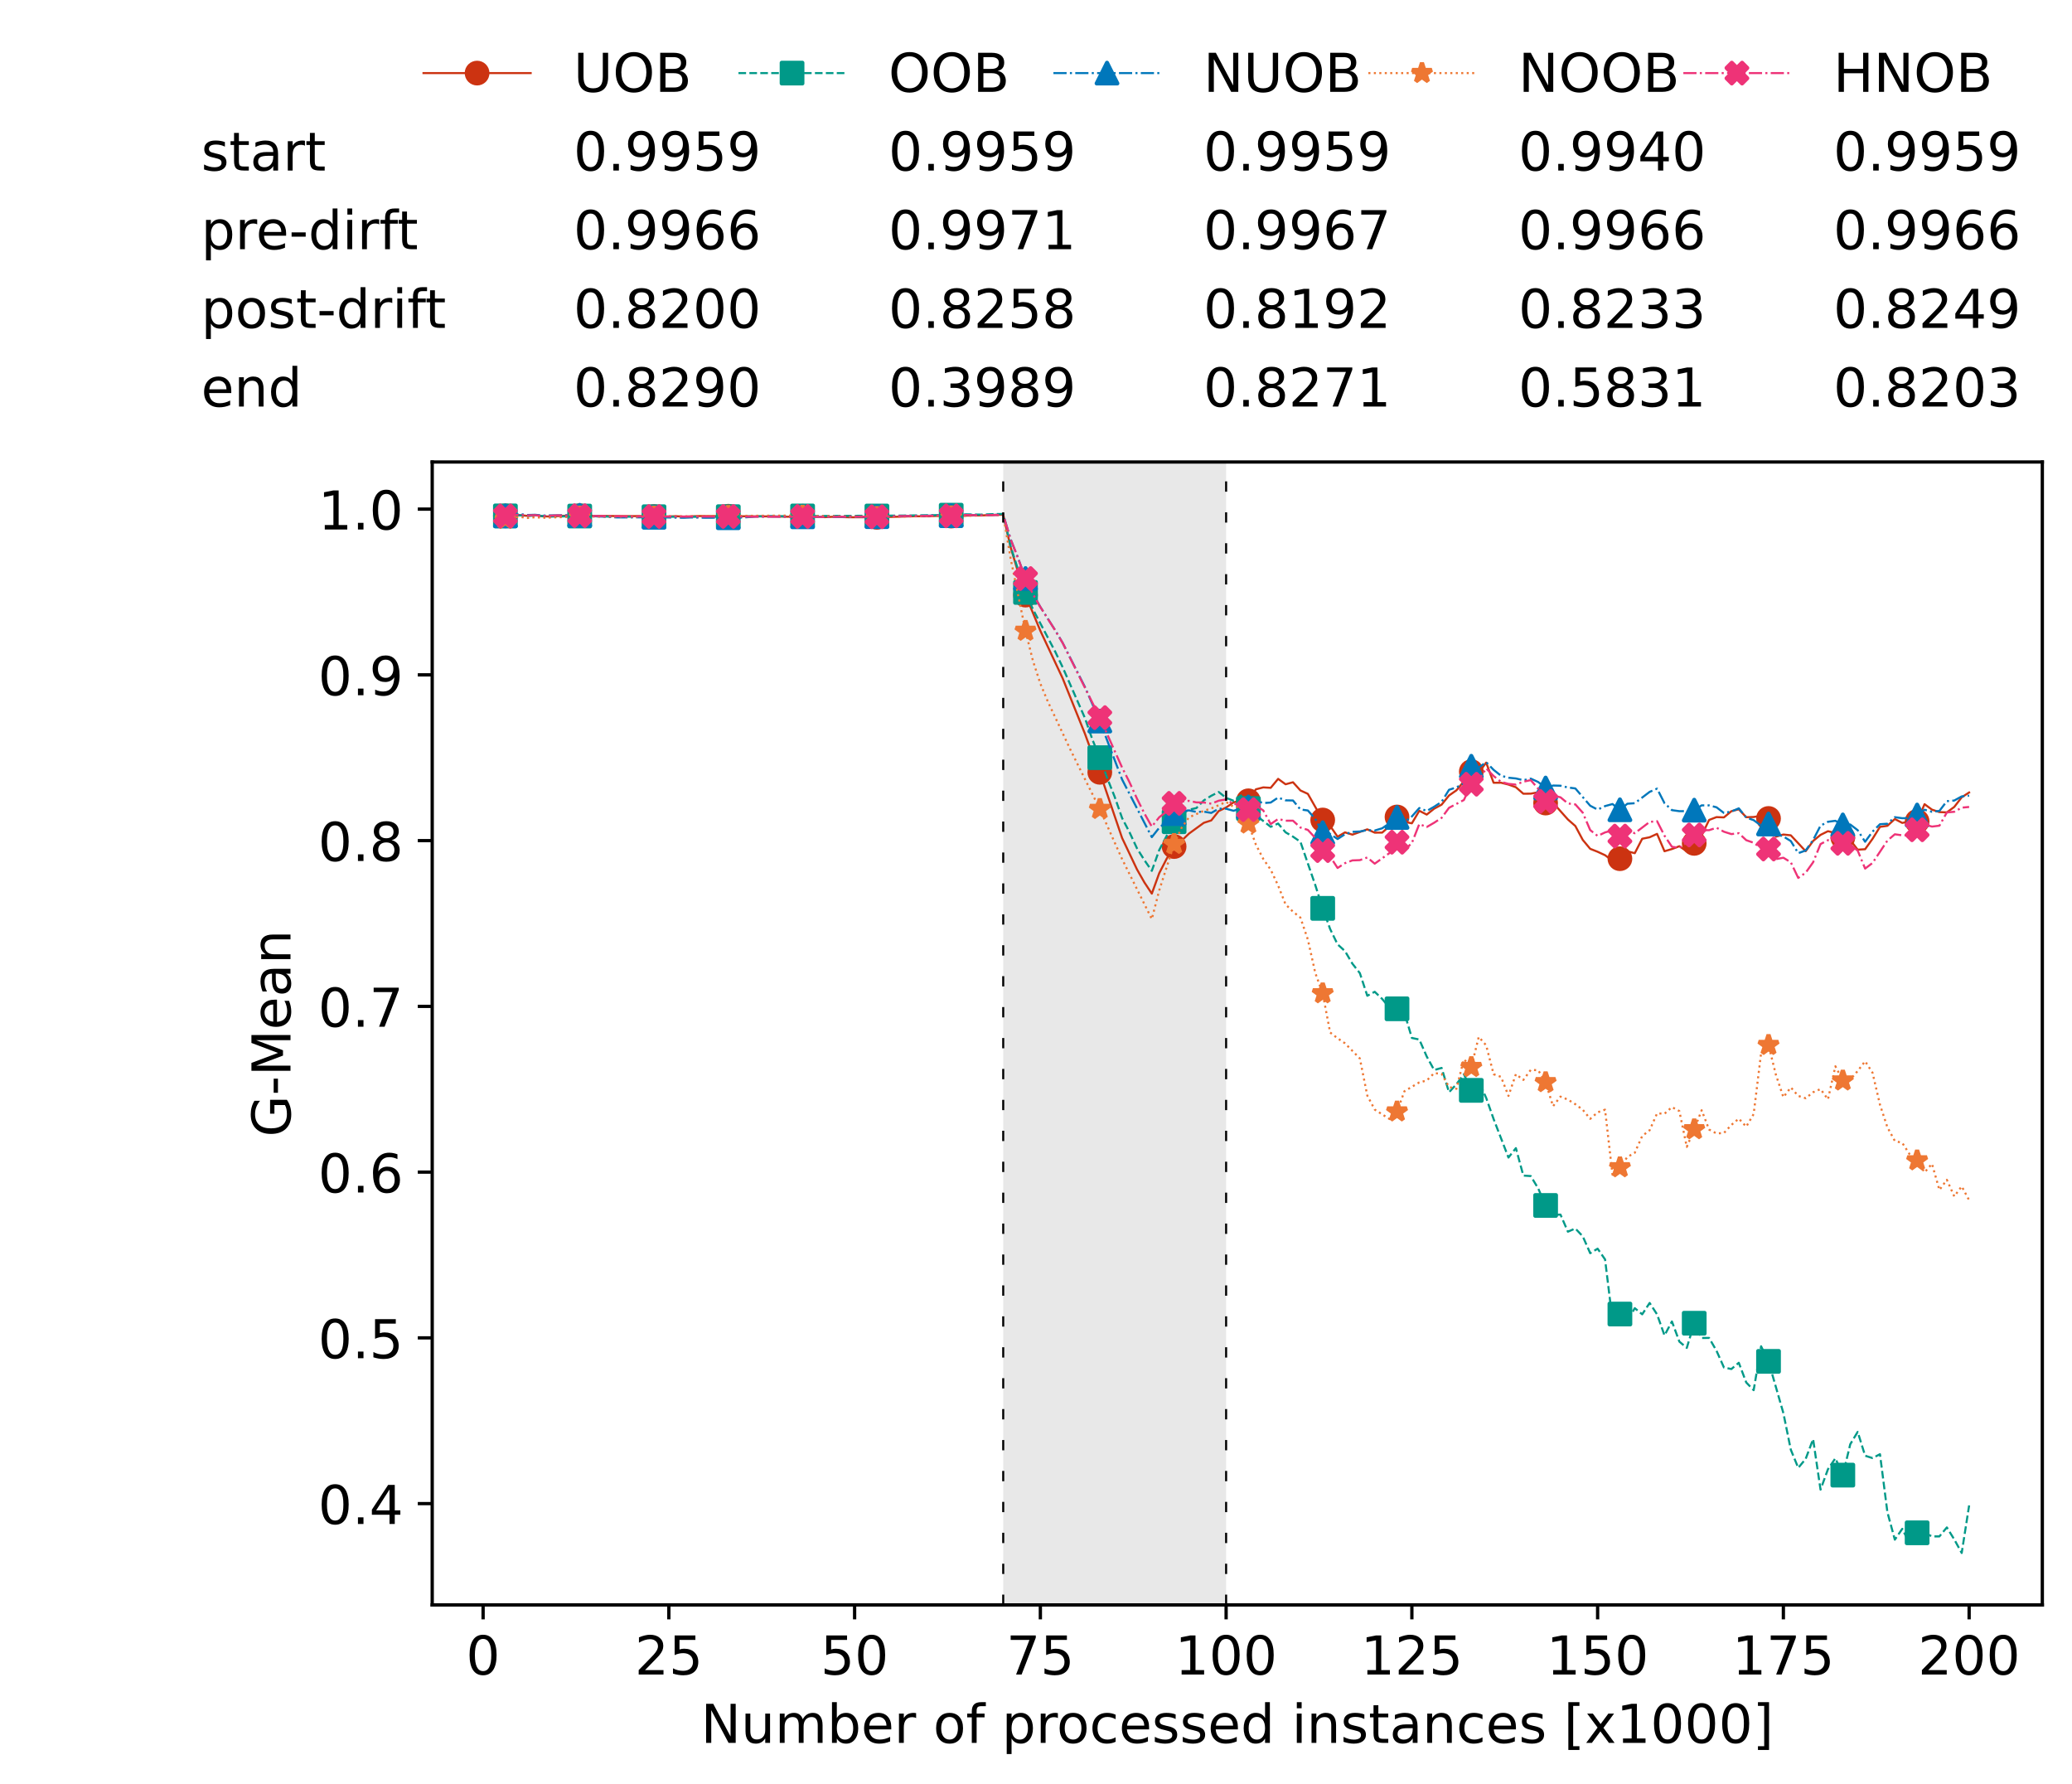 <?xml version="1.0" encoding="utf-8" standalone="no"?>
<!DOCTYPE svg PUBLIC "-//W3C//DTD SVG 1.1//EN"
  "http://www.w3.org/Graphics/SVG/1.1/DTD/svg11.dtd">
<!-- Created with matplotlib (https://matplotlib.org/) -->
<svg height="432.615pt" version="1.1" viewBox="0 0 502.65 432.615" width="502.65pt" xmlns="http://www.w3.org/2000/svg" xmlns:xlink="http://www.w3.org/1999/xlink">
 <defs>
  <style type="text/css">*{stroke-linecap:butt;stroke-linejoin:round;}</style>
 </defs>
 <g id="figure_1">
  <g id="patch_1">
   <path d="M 0 432.615 
L 502.65 432.615 
L 502.65 0 
L 0 0 
z
" style="fill:#ffffff;"/>
  </g>
  <g id="axes_1">
   <g id="patch_2">
    <path d="M 104.85 389.252 
L 495.45 389.252 
L 495.45 112.052 
L 104.85 112.052 
z
" style="fill:#ffffff;"/>
   </g>
   <g id="patch_3">
    <path clip-path="url(#pd983744351)" d="M 297.446 389.252 
L 297.446 112.052 
L 243.372 112.052 
L 243.372 389.252 
z
" style="fill:#d3d3d3;opacity:0.5;"/>
   </g>
   <g id="matplotlib.axis_1">
    <g id="xtick_1">
     <g id="line2d_1">
      <defs>
       <path d="M 0 0 
L 0 3.5 
" id="m8745351032" style="stroke:#000000;stroke-width:0.8;"/>
      </defs>
      <g>
       <use style="stroke:#000000;stroke-width:0.8;" x="117.197" xlink:href="#m8745351032" y="389.252"/>
      </g>
     </g>
     <g id="text_1">
      <!-- 0 -->
      <g transform="translate(113.061 406.13)scale(0.13 -0.13)">
       <defs>
        <path d="M 31.781 66.406 
Q 24.172 66.406 20.328 58.906 
Q 16.5 51.422 16.5 36.375 
Q 16.5 21.391 20.328 13.891 
Q 24.172 6.391 31.781 6.391 
Q 39.453 6.391 43.281 13.891 
Q 47.125 21.391 47.125 36.375 
Q 47.125 51.422 43.281 58.906 
Q 39.453 66.406 31.781 66.406 
z
M 31.781 74.219 
Q 44.047 74.219 50.516 64.516 
Q 56.984 54.828 56.984 36.375 
Q 56.984 17.969 50.516 8.266 
Q 44.047 -1.422 31.781 -1.422 
Q 19.531 -1.422 13.062 8.266 
Q 6.594 17.969 6.594 36.375 
Q 6.594 54.828 13.062 64.516 
Q 19.531 74.219 31.781 74.219 
z
" id="DejaVuSans-48"/>
       </defs>
       <use xlink:href="#DejaVuSans-48"/>
      </g>
     </g>
    </g>
    <g id="xtick_2">
     <g id="line2d_2">
      <g>
       <use style="stroke:#000000;stroke-width:0.8;" x="162.259" xlink:href="#m8745351032" y="389.252"/>
      </g>
     </g>
     <g id="text_2">
      <!-- 25 -->
      <g transform="translate(153.988 406.13)scale(0.13 -0.13)">
       <defs>
        <path d="M 19.188 8.297 
L 53.609 8.297 
L 53.609 0 
L 7.328 0 
L 7.328 8.297 
Q 12.938 14.109 22.625 23.891 
Q 32.328 33.688 34.812 36.531 
Q 39.547 41.844 41.422 45.531 
Q 43.312 49.219 43.312 52.781 
Q 43.312 58.594 39.234 62.25 
Q 35.156 65.922 28.609 65.922 
Q 23.969 65.922 18.812 64.312 
Q 13.672 62.703 7.812 59.422 
L 7.812 69.391 
Q 13.766 71.781 18.938 73 
Q 24.125 74.219 28.422 74.219 
Q 39.75 74.219 46.484 68.547 
Q 53.219 62.891 53.219 53.422 
Q 53.219 48.922 51.531 44.891 
Q 49.859 40.875 45.406 35.406 
Q 44.188 33.984 37.641 27.219 
Q 31.109 20.453 19.188 8.297 
z
" id="DejaVuSans-50"/>
        <path d="M 10.797 72.906 
L 49.516 72.906 
L 49.516 64.594 
L 19.828 64.594 
L 19.828 46.734 
Q 21.969 47.469 24.109 47.828 
Q 26.266 48.188 28.422 48.188 
Q 40.625 48.188 47.75 41.5 
Q 54.891 34.812 54.891 23.391 
Q 54.891 11.625 47.562 5.094 
Q 40.234 -1.422 26.906 -1.422 
Q 22.312 -1.422 17.547 -0.641 
Q 12.797 0.141 7.719 1.703 
L 7.719 11.625 
Q 12.109 9.234 16.797 8.062 
Q 21.484 6.891 26.703 6.891 
Q 35.156 6.891 40.078 11.328 
Q 45.016 15.766 45.016 23.391 
Q 45.016 31 40.078 35.438 
Q 35.156 39.891 26.703 39.891 
Q 22.75 39.891 18.812 39.016 
Q 14.891 38.141 10.797 36.281 
z
" id="DejaVuSans-53"/>
       </defs>
       <use xlink:href="#DejaVuSans-50"/>
       <use x="63.623" xlink:href="#DejaVuSans-53"/>
      </g>
     </g>
    </g>
    <g id="xtick_3">
     <g id="line2d_3">
      <g>
       <use style="stroke:#000000;stroke-width:0.8;" x="207.322" xlink:href="#m8745351032" y="389.252"/>
      </g>
     </g>
     <g id="text_3">
      <!-- 50 -->
      <g transform="translate(199.05 406.13)scale(0.13 -0.13)">
       <use xlink:href="#DejaVuSans-53"/>
       <use x="63.623" xlink:href="#DejaVuSans-48"/>
      </g>
     </g>
    </g>
    <g id="xtick_4">
     <g id="line2d_4">
      <g>
       <use style="stroke:#000000;stroke-width:0.8;" x="252.384" xlink:href="#m8745351032" y="389.252"/>
      </g>
     </g>
     <g id="text_4">
      <!-- 75 -->
      <g transform="translate(244.113 406.13)scale(0.13 -0.13)">
       <defs>
        <path d="M 8.203 72.906 
L 55.078 72.906 
L 55.078 68.703 
L 28.609 0 
L 18.312 0 
L 43.219 64.594 
L 8.203 64.594 
z
" id="DejaVuSans-55"/>
       </defs>
       <use xlink:href="#DejaVuSans-55"/>
       <use x="63.623" xlink:href="#DejaVuSans-53"/>
      </g>
     </g>
    </g>
    <g id="xtick_5">
     <g id="line2d_5">
      <g>
       <use style="stroke:#000000;stroke-width:0.8;" x="297.446" xlink:href="#m8745351032" y="389.252"/>
      </g>
     </g>
     <g id="text_5">
      <!-- 100 -->
      <g transform="translate(285.039 406.13)scale(0.13 -0.13)">
       <defs>
        <path d="M 12.406 8.297 
L 28.516 8.297 
L 28.516 63.922 
L 10.984 60.406 
L 10.984 69.391 
L 28.422 72.906 
L 38.281 72.906 
L 38.281 8.297 
L 54.391 8.297 
L 54.391 0 
L 12.406 0 
z
" id="DejaVuSans-49"/>
       </defs>
       <use xlink:href="#DejaVuSans-49"/>
       <use x="63.623" xlink:href="#DejaVuSans-48"/>
       <use x="127.246" xlink:href="#DejaVuSans-48"/>
      </g>
     </g>
    </g>
    <g id="xtick_6">
     <g id="line2d_6">
      <g>
       <use style="stroke:#000000;stroke-width:0.8;" x="342.509" xlink:href="#m8745351032" y="389.252"/>
      </g>
     </g>
     <g id="text_6">
      <!-- 125 -->
      <g transform="translate(330.102 406.13)scale(0.13 -0.13)">
       <use xlink:href="#DejaVuSans-49"/>
       <use x="63.623" xlink:href="#DejaVuSans-50"/>
       <use x="127.246" xlink:href="#DejaVuSans-53"/>
      </g>
     </g>
    </g>
    <g id="xtick_7">
     <g id="line2d_7">
      <g>
       <use style="stroke:#000000;stroke-width:0.8;" x="387.571" xlink:href="#m8745351032" y="389.252"/>
      </g>
     </g>
     <g id="text_7">
      <!-- 150 -->
      <g transform="translate(375.164 406.13)scale(0.13 -0.13)">
       <use xlink:href="#DejaVuSans-49"/>
       <use x="63.623" xlink:href="#DejaVuSans-53"/>
       <use x="127.246" xlink:href="#DejaVuSans-48"/>
      </g>
     </g>
    </g>
    <g id="xtick_8">
     <g id="line2d_8">
      <g>
       <use style="stroke:#000000;stroke-width:0.8;" x="432.633" xlink:href="#m8745351032" y="389.252"/>
      </g>
     </g>
     <g id="text_8">
      <!-- 175 -->
      <g transform="translate(420.226 406.13)scale(0.13 -0.13)">
       <use xlink:href="#DejaVuSans-49"/>
       <use x="63.623" xlink:href="#DejaVuSans-55"/>
       <use x="127.246" xlink:href="#DejaVuSans-53"/>
      </g>
     </g>
    </g>
    <g id="xtick_9">
     <g id="line2d_9">
      <g>
       <use style="stroke:#000000;stroke-width:0.8;" x="477.695" xlink:href="#m8745351032" y="389.252"/>
      </g>
     </g>
     <g id="text_9">
      <!-- 200 -->
      <g transform="translate(465.289 406.13)scale(0.13 -0.13)">
       <use xlink:href="#DejaVuSans-50"/>
       <use x="63.623" xlink:href="#DejaVuSans-48"/>
       <use x="127.246" xlink:href="#DejaVuSans-48"/>
      </g>
     </g>
    </g>
    <g id="text_10">
     <!-- Number of processed instances [x1000] -->
     <g transform="translate(170.025 422.711)scale(0.13 -0.13)">
      <defs>
       <path d="M 9.812 72.906 
L 23.094 72.906 
L 55.422 11.922 
L 55.422 72.906 
L 64.984 72.906 
L 64.984 0 
L 51.703 0 
L 19.391 60.984 
L 19.391 0 
L 9.812 0 
z
" id="DejaVuSans-78"/>
       <path d="M 8.5 21.578 
L 8.5 54.688 
L 17.484 54.688 
L 17.484 21.922 
Q 17.484 14.156 20.5 10.266 
Q 23.531 6.391 29.594 6.391 
Q 36.859 6.391 41.078 11.031 
Q 45.312 15.672 45.312 23.688 
L 45.312 54.688 
L 54.297 54.688 
L 54.297 0 
L 45.312 0 
L 45.312 8.406 
Q 42.047 3.422 37.719 1 
Q 33.406 -1.422 27.688 -1.422 
Q 18.266 -1.422 13.375 4.438 
Q 8.5 10.297 8.5 21.578 
z
M 31.109 56 
z
" id="DejaVuSans-117"/>
       <path d="M 52 44.188 
Q 55.375 50.25 60.062 53.125 
Q 64.75 56 71.094 56 
Q 79.641 56 84.281 50.016 
Q 88.922 44.047 88.922 33.016 
L 88.922 0 
L 79.891 0 
L 79.891 32.719 
Q 79.891 40.578 77.094 44.375 
Q 74.312 48.188 68.609 48.188 
Q 61.625 48.188 57.562 43.547 
Q 53.516 38.922 53.516 30.906 
L 53.516 0 
L 44.484 0 
L 44.484 32.719 
Q 44.484 40.625 41.703 44.406 
Q 38.922 48.188 33.109 48.188 
Q 26.219 48.188 22.156 43.531 
Q 18.109 38.875 18.109 30.906 
L 18.109 0 
L 9.078 0 
L 9.078 54.688 
L 18.109 54.688 
L 18.109 46.188 
Q 21.188 51.219 25.484 53.609 
Q 29.781 56 35.688 56 
Q 41.656 56 45.828 52.969 
Q 50 49.953 52 44.188 
z
" id="DejaVuSans-109"/>
       <path d="M 48.688 27.297 
Q 48.688 37.203 44.609 42.844 
Q 40.531 48.484 33.406 48.484 
Q 26.266 48.484 22.188 42.844 
Q 18.109 37.203 18.109 27.297 
Q 18.109 17.391 22.188 11.75 
Q 26.266 6.109 33.406 6.109 
Q 40.531 6.109 44.609 11.75 
Q 48.688 17.391 48.688 27.297 
z
M 18.109 46.391 
Q 20.953 51.266 25.266 53.625 
Q 29.594 56 35.594 56 
Q 45.562 56 51.781 48.094 
Q 58.016 40.188 58.016 27.297 
Q 58.016 14.406 51.781 6.484 
Q 45.562 -1.422 35.594 -1.422 
Q 29.594 -1.422 25.266 0.953 
Q 20.953 3.328 18.109 8.203 
L 18.109 0 
L 9.078 0 
L 9.078 75.984 
L 18.109 75.984 
z
" id="DejaVuSans-98"/>
       <path d="M 56.203 29.594 
L 56.203 25.203 
L 14.891 25.203 
Q 15.484 15.922 20.484 11.062 
Q 25.484 6.203 34.422 6.203 
Q 39.594 6.203 44.453 7.469 
Q 49.312 8.734 54.109 11.281 
L 54.109 2.781 
Q 49.266 0.734 44.188 -0.344 
Q 39.109 -1.422 33.891 -1.422 
Q 20.797 -1.422 13.156 6.188 
Q 5.516 13.812 5.516 26.812 
Q 5.516 40.234 12.766 48.109 
Q 20.016 56 32.328 56 
Q 43.359 56 49.781 48.891 
Q 56.203 41.797 56.203 29.594 
z
M 47.219 32.234 
Q 47.125 39.594 43.094 43.984 
Q 39.062 48.391 32.422 48.391 
Q 24.906 48.391 20.391 44.141 
Q 15.875 39.891 15.188 32.172 
z
" id="DejaVuSans-101"/>
       <path d="M 41.109 46.297 
Q 39.594 47.172 37.812 47.578 
Q 36.031 48 33.891 48 
Q 26.266 48 22.188 43.047 
Q 18.109 38.094 18.109 28.812 
L 18.109 0 
L 9.078 0 
L 9.078 54.688 
L 18.109 54.688 
L 18.109 46.188 
Q 20.953 51.172 25.484 53.578 
Q 30.031 56 36.531 56 
Q 37.453 56 38.578 55.875 
Q 39.703 55.766 41.062 55.516 
z
" id="DejaVuSans-114"/>
       <path id="DejaVuSans-32"/>
       <path d="M 30.609 48.391 
Q 23.391 48.391 19.188 42.75 
Q 14.984 37.109 14.984 27.297 
Q 14.984 17.484 19.156 11.844 
Q 23.344 6.203 30.609 6.203 
Q 37.797 6.203 41.984 11.859 
Q 46.188 17.531 46.188 27.297 
Q 46.188 37.016 41.984 42.703 
Q 37.797 48.391 30.609 48.391 
z
M 30.609 56 
Q 42.328 56 49.016 48.375 
Q 55.719 40.766 55.719 27.297 
Q 55.719 13.875 49.016 6.219 
Q 42.328 -1.422 30.609 -1.422 
Q 18.844 -1.422 12.172 6.219 
Q 5.516 13.875 5.516 27.297 
Q 5.516 40.766 12.172 48.375 
Q 18.844 56 30.609 56 
z
" id="DejaVuSans-111"/>
       <path d="M 37.109 75.984 
L 37.109 68.5 
L 28.516 68.5 
Q 23.688 68.5 21.797 66.547 
Q 19.922 64.594 19.922 59.516 
L 19.922 54.688 
L 34.719 54.688 
L 34.719 47.703 
L 19.922 47.703 
L 19.922 0 
L 10.891 0 
L 10.891 47.703 
L 2.297 47.703 
L 2.297 54.688 
L 10.891 54.688 
L 10.891 58.5 
Q 10.891 67.625 15.141 71.797 
Q 19.391 75.984 28.609 75.984 
z
" id="DejaVuSans-102"/>
       <path d="M 18.109 8.203 
L 18.109 -20.797 
L 9.078 -20.797 
L 9.078 54.688 
L 18.109 54.688 
L 18.109 46.391 
Q 20.953 51.266 25.266 53.625 
Q 29.594 56 35.594 56 
Q 45.562 56 51.781 48.094 
Q 58.016 40.188 58.016 27.297 
Q 58.016 14.406 51.781 6.484 
Q 45.562 -1.422 35.594 -1.422 
Q 29.594 -1.422 25.266 0.953 
Q 20.953 3.328 18.109 8.203 
z
M 48.688 27.297 
Q 48.688 37.203 44.609 42.844 
Q 40.531 48.484 33.406 48.484 
Q 26.266 48.484 22.188 42.844 
Q 18.109 37.203 18.109 27.297 
Q 18.109 17.391 22.188 11.75 
Q 26.266 6.109 33.406 6.109 
Q 40.531 6.109 44.609 11.75 
Q 48.688 17.391 48.688 27.297 
z
" id="DejaVuSans-112"/>
       <path d="M 48.781 52.594 
L 48.781 44.188 
Q 44.969 46.297 41.141 47.344 
Q 37.312 48.391 33.406 48.391 
Q 24.656 48.391 19.812 42.844 
Q 14.984 37.312 14.984 27.297 
Q 14.984 17.281 19.812 11.734 
Q 24.656 6.203 33.406 6.203 
Q 37.312 6.203 41.141 7.25 
Q 44.969 8.297 48.781 10.406 
L 48.781 2.094 
Q 45.016 0.344 40.984 -0.531 
Q 36.969 -1.422 32.422 -1.422 
Q 20.062 -1.422 12.781 6.344 
Q 5.516 14.109 5.516 27.297 
Q 5.516 40.672 12.859 48.328 
Q 20.219 56 33.016 56 
Q 37.156 56 41.109 55.141 
Q 45.062 54.297 48.781 52.594 
z
" id="DejaVuSans-99"/>
       <path d="M 44.281 53.078 
L 44.281 44.578 
Q 40.484 46.531 36.375 47.5 
Q 32.281 48.484 27.875 48.484 
Q 21.188 48.484 17.844 46.438 
Q 14.5 44.391 14.5 40.281 
Q 14.5 37.156 16.891 35.375 
Q 19.281 33.594 26.516 31.984 
L 29.594 31.297 
Q 39.156 29.25 43.188 25.516 
Q 47.219 21.781 47.219 15.094 
Q 47.219 7.469 41.188 3.016 
Q 35.156 -1.422 24.609 -1.422 
Q 20.219 -1.422 15.453 -0.562 
Q 10.688 0.297 5.422 2 
L 5.422 11.281 
Q 10.406 8.688 15.234 7.391 
Q 20.062 6.109 24.812 6.109 
Q 31.156 6.109 34.562 8.281 
Q 37.984 10.453 37.984 14.406 
Q 37.984 18.062 35.516 20.016 
Q 33.062 21.969 24.703 23.781 
L 21.578 24.516 
Q 13.234 26.266 9.516 29.906 
Q 5.812 33.547 5.812 39.891 
Q 5.812 47.609 11.281 51.797 
Q 16.75 56 26.812 56 
Q 31.781 56 36.172 55.266 
Q 40.578 54.547 44.281 53.078 
z
" id="DejaVuSans-115"/>
       <path d="M 45.406 46.391 
L 45.406 75.984 
L 54.391 75.984 
L 54.391 0 
L 45.406 0 
L 45.406 8.203 
Q 42.578 3.328 38.25 0.953 
Q 33.938 -1.422 27.875 -1.422 
Q 17.969 -1.422 11.734 6.484 
Q 5.516 14.406 5.516 27.297 
Q 5.516 40.188 11.734 48.094 
Q 17.969 56 27.875 56 
Q 33.938 56 38.25 53.625 
Q 42.578 51.266 45.406 46.391 
z
M 14.797 27.297 
Q 14.797 17.391 18.875 11.75 
Q 22.953 6.109 30.078 6.109 
Q 37.203 6.109 41.297 11.75 
Q 45.406 17.391 45.406 27.297 
Q 45.406 37.203 41.297 42.844 
Q 37.203 48.484 30.078 48.484 
Q 22.953 48.484 18.875 42.844 
Q 14.797 37.203 14.797 27.297 
z
" id="DejaVuSans-100"/>
       <path d="M 9.422 54.688 
L 18.406 54.688 
L 18.406 0 
L 9.422 0 
z
M 9.422 75.984 
L 18.406 75.984 
L 18.406 64.594 
L 9.422 64.594 
z
" id="DejaVuSans-105"/>
       <path d="M 54.891 33.016 
L 54.891 0 
L 45.906 0 
L 45.906 32.719 
Q 45.906 40.484 42.875 44.328 
Q 39.844 48.188 33.797 48.188 
Q 26.516 48.188 22.312 43.547 
Q 18.109 38.922 18.109 30.906 
L 18.109 0 
L 9.078 0 
L 9.078 54.688 
L 18.109 54.688 
L 18.109 46.188 
Q 21.344 51.125 25.703 53.562 
Q 30.078 56 35.797 56 
Q 45.219 56 50.047 50.172 
Q 54.891 44.344 54.891 33.016 
z
" id="DejaVuSans-110"/>
       <path d="M 18.312 70.219 
L 18.312 54.688 
L 36.812 54.688 
L 36.812 47.703 
L 18.312 47.703 
L 18.312 18.016 
Q 18.312 11.328 20.141 9.422 
Q 21.969 7.516 27.594 7.516 
L 36.812 7.516 
L 36.812 0 
L 27.594 0 
Q 17.188 0 13.234 3.875 
Q 9.281 7.766 9.281 18.016 
L 9.281 47.703 
L 2.688 47.703 
L 2.688 54.688 
L 9.281 54.688 
L 9.281 70.219 
z
" id="DejaVuSans-116"/>
       <path d="M 34.281 27.484 
Q 23.391 27.484 19.188 25 
Q 14.984 22.516 14.984 16.5 
Q 14.984 11.719 18.141 8.906 
Q 21.297 6.109 26.703 6.109 
Q 34.188 6.109 38.703 11.406 
Q 43.219 16.703 43.219 25.484 
L 43.219 27.484 
z
M 52.203 31.203 
L 52.203 0 
L 43.219 0 
L 43.219 8.297 
Q 40.141 3.328 35.547 0.953 
Q 30.953 -1.422 24.312 -1.422 
Q 15.922 -1.422 10.953 3.297 
Q 6 8.016 6 15.922 
Q 6 25.141 12.172 29.828 
Q 18.359 34.516 30.609 34.516 
L 43.219 34.516 
L 43.219 35.406 
Q 43.219 41.609 39.141 45 
Q 35.062 48.391 27.688 48.391 
Q 23 48.391 18.547 47.266 
Q 14.109 46.141 10.016 43.891 
L 10.016 52.203 
Q 14.938 54.109 19.578 55.047 
Q 24.219 56 28.609 56 
Q 40.484 56 46.344 49.844 
Q 52.203 43.703 52.203 31.203 
z
" id="DejaVuSans-97"/>
       <path d="M 8.594 75.984 
L 29.297 75.984 
L 29.297 69 
L 17.578 69 
L 17.578 -6.203 
L 29.297 -6.203 
L 29.297 -13.188 
L 8.594 -13.188 
z
" id="DejaVuSans-91"/>
       <path d="M 54.891 54.688 
L 35.109 28.078 
L 55.906 0 
L 45.312 0 
L 29.391 21.484 
L 13.484 0 
L 2.875 0 
L 24.125 28.609 
L 4.688 54.688 
L 15.281 54.688 
L 29.781 35.203 
L 44.281 54.688 
z
" id="DejaVuSans-120"/>
       <path d="M 30.422 75.984 
L 30.422 -13.188 
L 9.719 -13.188 
L 9.719 -6.203 
L 21.391 -6.203 
L 21.391 69 
L 9.719 69 
L 9.719 75.984 
z
" id="DejaVuSans-93"/>
      </defs>
      <use xlink:href="#DejaVuSans-78"/>
      <use x="74.805" xlink:href="#DejaVuSans-117"/>
      <use x="138.184" xlink:href="#DejaVuSans-109"/>
      <use x="235.596" xlink:href="#DejaVuSans-98"/>
      <use x="299.072" xlink:href="#DejaVuSans-101"/>
      <use x="360.596" xlink:href="#DejaVuSans-114"/>
      <use x="401.709" xlink:href="#DejaVuSans-32"/>
      <use x="433.496" xlink:href="#DejaVuSans-111"/>
      <use x="494.678" xlink:href="#DejaVuSans-102"/>
      <use x="529.883" xlink:href="#DejaVuSans-32"/>
      <use x="561.67" xlink:href="#DejaVuSans-112"/>
      <use x="625.146" xlink:href="#DejaVuSans-114"/>
      <use x="664.01" xlink:href="#DejaVuSans-111"/>
      <use x="725.191" xlink:href="#DejaVuSans-99"/>
      <use x="780.172" xlink:href="#DejaVuSans-101"/>
      <use x="841.695" xlink:href="#DejaVuSans-115"/>
      <use x="893.795" xlink:href="#DejaVuSans-115"/>
      <use x="945.895" xlink:href="#DejaVuSans-101"/>
      <use x="1007.418" xlink:href="#DejaVuSans-100"/>
      <use x="1070.895" xlink:href="#DejaVuSans-32"/>
      <use x="1102.682" xlink:href="#DejaVuSans-105"/>
      <use x="1130.465" xlink:href="#DejaVuSans-110"/>
      <use x="1193.844" xlink:href="#DejaVuSans-115"/>
      <use x="1245.943" xlink:href="#DejaVuSans-116"/>
      <use x="1285.152" xlink:href="#DejaVuSans-97"/>
      <use x="1346.432" xlink:href="#DejaVuSans-110"/>
      <use x="1409.811" xlink:href="#DejaVuSans-99"/>
      <use x="1464.791" xlink:href="#DejaVuSans-101"/>
      <use x="1526.314" xlink:href="#DejaVuSans-115"/>
      <use x="1578.414" xlink:href="#DejaVuSans-32"/>
      <use x="1610.201" xlink:href="#DejaVuSans-91"/>
      <use x="1649.215" xlink:href="#DejaVuSans-120"/>
      <use x="1708.395" xlink:href="#DejaVuSans-49"/>
      <use x="1772.018" xlink:href="#DejaVuSans-48"/>
      <use x="1835.641" xlink:href="#DejaVuSans-48"/>
      <use x="1899.264" xlink:href="#DejaVuSans-48"/>
      <use x="1962.887" xlink:href="#DejaVuSans-93"/>
     </g>
    </g>
   </g>
   <g id="matplotlib.axis_2">
    <g id="ytick_1">
     <g id="line2d_10">
      <defs>
       <path d="M 0 0 
L -3.5 0 
" id="m11411cbc87" style="stroke:#000000;stroke-width:0.8;"/>
      </defs>
      <g>
       <use style="stroke:#000000;stroke-width:0.8;" x="104.85" xlink:href="#m11411cbc87" y="364.678"/>
      </g>
     </g>
     <g id="text_11">
      <!-- 0.4 -->
      <g transform="translate(77.176 369.617)scale(0.13 -0.13)">
       <defs>
        <path d="M 10.688 12.406 
L 21 12.406 
L 21 0 
L 10.688 0 
z
" id="DejaVuSans-46"/>
        <path d="M 37.797 64.312 
L 12.891 25.391 
L 37.797 25.391 
z
M 35.203 72.906 
L 47.609 72.906 
L 47.609 25.391 
L 58.016 25.391 
L 58.016 17.188 
L 47.609 17.188 
L 47.609 0 
L 37.797 0 
L 37.797 17.188 
L 4.891 17.188 
L 4.891 26.703 
z
" id="DejaVuSans-52"/>
       </defs>
       <use xlink:href="#DejaVuSans-48"/>
       <use x="63.623" xlink:href="#DejaVuSans-46"/>
       <use x="95.41" xlink:href="#DejaVuSans-52"/>
      </g>
     </g>
    </g>
    <g id="ytick_2">
     <g id="line2d_11">
      <g>
       <use style="stroke:#000000;stroke-width:0.8;" x="104.85" xlink:href="#m11411cbc87" y="324.478"/>
      </g>
     </g>
     <g id="text_12">
      <!-- 0.5 -->
      <g transform="translate(77.176 329.417)scale(0.13 -0.13)">
       <use xlink:href="#DejaVuSans-48"/>
       <use x="63.623" xlink:href="#DejaVuSans-46"/>
       <use x="95.41" xlink:href="#DejaVuSans-53"/>
      </g>
     </g>
    </g>
    <g id="ytick_3">
     <g id="line2d_12">
      <g>
       <use style="stroke:#000000;stroke-width:0.8;" x="104.85" xlink:href="#m11411cbc87" y="284.279"/>
      </g>
     </g>
     <g id="text_13">
      <!-- 0.6 -->
      <g transform="translate(77.176 289.218)scale(0.13 -0.13)">
       <defs>
        <path d="M 33.016 40.375 
Q 26.375 40.375 22.484 35.828 
Q 18.609 31.297 18.609 23.391 
Q 18.609 15.531 22.484 10.953 
Q 26.375 6.391 33.016 6.391 
Q 39.656 6.391 43.531 10.953 
Q 47.406 15.531 47.406 23.391 
Q 47.406 31.297 43.531 35.828 
Q 39.656 40.375 33.016 40.375 
z
M 52.594 71.297 
L 52.594 62.312 
Q 48.875 64.062 45.094 64.984 
Q 41.312 65.922 37.594 65.922 
Q 27.828 65.922 22.672 59.328 
Q 17.531 52.734 16.797 39.406 
Q 19.672 43.656 24.016 45.922 
Q 28.375 48.188 33.594 48.188 
Q 44.578 48.188 50.953 41.516 
Q 57.328 34.859 57.328 23.391 
Q 57.328 12.156 50.688 5.359 
Q 44.047 -1.422 33.016 -1.422 
Q 20.359 -1.422 13.672 8.266 
Q 6.984 17.969 6.984 36.375 
Q 6.984 53.656 15.188 63.938 
Q 23.391 74.219 37.203 74.219 
Q 40.922 74.219 44.703 73.484 
Q 48.484 72.75 52.594 71.297 
z
" id="DejaVuSans-54"/>
       </defs>
       <use xlink:href="#DejaVuSans-48"/>
       <use x="63.623" xlink:href="#DejaVuSans-46"/>
       <use x="95.41" xlink:href="#DejaVuSans-54"/>
      </g>
     </g>
    </g>
    <g id="ytick_4">
     <g id="line2d_13">
      <g>
       <use style="stroke:#000000;stroke-width:0.8;" x="104.85" xlink:href="#m11411cbc87" y="244.079"/>
      </g>
     </g>
     <g id="text_14">
      <!-- 0.7 -->
      <g transform="translate(77.176 249.018)scale(0.13 -0.13)">
       <use xlink:href="#DejaVuSans-48"/>
       <use x="63.623" xlink:href="#DejaVuSans-46"/>
       <use x="95.41" xlink:href="#DejaVuSans-55"/>
      </g>
     </g>
    </g>
    <g id="ytick_5">
     <g id="line2d_14">
      <g>
       <use style="stroke:#000000;stroke-width:0.8;" x="104.85" xlink:href="#m11411cbc87" y="203.88"/>
      </g>
     </g>
     <g id="text_15">
      <!-- 0.8 -->
      <g transform="translate(77.176 208.819)scale(0.13 -0.13)">
       <defs>
        <path d="M 31.781 34.625 
Q 24.75 34.625 20.719 30.859 
Q 16.703 27.094 16.703 20.516 
Q 16.703 13.922 20.719 10.156 
Q 24.75 6.391 31.781 6.391 
Q 38.812 6.391 42.859 10.172 
Q 46.922 13.969 46.922 20.516 
Q 46.922 27.094 42.891 30.859 
Q 38.875 34.625 31.781 34.625 
z
M 21.922 38.812 
Q 15.578 40.375 12.031 44.719 
Q 8.5 49.078 8.5 55.328 
Q 8.5 64.062 14.719 69.141 
Q 20.953 74.219 31.781 74.219 
Q 42.672 74.219 48.875 69.141 
Q 55.078 64.062 55.078 55.328 
Q 55.078 49.078 51.531 44.719 
Q 48 40.375 41.703 38.812 
Q 48.828 37.156 52.797 32.312 
Q 56.781 27.484 56.781 20.516 
Q 56.781 9.906 50.312 4.234 
Q 43.844 -1.422 31.781 -1.422 
Q 19.734 -1.422 13.25 4.234 
Q 6.781 9.906 6.781 20.516 
Q 6.781 27.484 10.781 32.312 
Q 14.797 37.156 21.922 38.812 
z
M 18.312 54.391 
Q 18.312 48.734 21.844 45.562 
Q 25.391 42.391 31.781 42.391 
Q 38.141 42.391 41.719 45.562 
Q 45.312 48.734 45.312 54.391 
Q 45.312 60.062 41.719 63.234 
Q 38.141 66.406 31.781 66.406 
Q 25.391 66.406 21.844 63.234 
Q 18.312 60.062 18.312 54.391 
z
" id="DejaVuSans-56"/>
       </defs>
       <use xlink:href="#DejaVuSans-48"/>
       <use x="63.623" xlink:href="#DejaVuSans-46"/>
       <use x="95.41" xlink:href="#DejaVuSans-56"/>
      </g>
     </g>
    </g>
    <g id="ytick_6">
     <g id="line2d_15">
      <g>
       <use style="stroke:#000000;stroke-width:0.8;" x="104.85" xlink:href="#m11411cbc87" y="163.68"/>
      </g>
     </g>
     <g id="text_16">
      <!-- 0.9 -->
      <g transform="translate(77.176 168.619)scale(0.13 -0.13)">
       <defs>
        <path d="M 10.984 1.516 
L 10.984 10.5 
Q 14.703 8.734 18.5 7.812 
Q 22.312 6.891 25.984 6.891 
Q 35.75 6.891 40.891 13.453 
Q 46.047 20.016 46.781 33.406 
Q 43.953 29.203 39.594 26.953 
Q 35.25 24.703 29.984 24.703 
Q 19.047 24.703 12.672 31.312 
Q 6.297 37.938 6.297 49.422 
Q 6.297 60.641 12.938 67.422 
Q 19.578 74.219 30.609 74.219 
Q 43.266 74.219 49.922 64.516 
Q 56.594 54.828 56.594 36.375 
Q 56.594 19.141 48.406 8.859 
Q 40.234 -1.422 26.422 -1.422 
Q 22.703 -1.422 18.891 -0.688 
Q 15.094 0.047 10.984 1.516 
z
M 30.609 32.422 
Q 37.25 32.422 41.125 36.953 
Q 45.016 41.5 45.016 49.422 
Q 45.016 57.281 41.125 61.844 
Q 37.25 66.406 30.609 66.406 
Q 23.969 66.406 20.094 61.844 
Q 16.219 57.281 16.219 49.422 
Q 16.219 41.5 20.094 36.953 
Q 23.969 32.422 30.609 32.422 
z
" id="DejaVuSans-57"/>
       </defs>
       <use xlink:href="#DejaVuSans-48"/>
       <use x="63.623" xlink:href="#DejaVuSans-46"/>
       <use x="95.41" xlink:href="#DejaVuSans-57"/>
      </g>
     </g>
    </g>
    <g id="ytick_7">
     <g id="line2d_16">
      <g>
       <use style="stroke:#000000;stroke-width:0.8;" x="104.85" xlink:href="#m11411cbc87" y="123.481"/>
      </g>
     </g>
     <g id="text_17">
      <!-- 1.0 -->
      <g transform="translate(77.176 128.42)scale(0.13 -0.13)">
       <use xlink:href="#DejaVuSans-49"/>
       <use x="63.623" xlink:href="#DejaVuSans-46"/>
       <use x="95.41" xlink:href="#DejaVuSans-48"/>
      </g>
     </g>
    </g>
    <g id="text_18">
     <!-- G-Mean -->
     <g transform="translate(70.472 275.744)rotate(-90)scale(0.13 -0.13)">
      <defs>
       <path d="M 59.516 10.406 
L 59.516 29.984 
L 43.406 29.984 
L 43.406 38.094 
L 69.281 38.094 
L 69.281 6.781 
Q 63.578 2.734 56.688 0.656 
Q 49.812 -1.422 42 -1.422 
Q 24.906 -1.422 15.25 8.562 
Q 5.609 18.562 5.609 36.375 
Q 5.609 54.25 15.25 64.234 
Q 24.906 74.219 42 74.219 
Q 49.125 74.219 55.547 72.453 
Q 61.969 70.703 67.391 67.281 
L 67.391 56.781 
Q 61.922 61.422 55.766 63.766 
Q 49.609 66.109 42.828 66.109 
Q 29.438 66.109 22.719 58.641 
Q 16.016 51.172 16.016 36.375 
Q 16.016 21.625 22.719 14.156 
Q 29.438 6.688 42.828 6.688 
Q 48.047 6.688 52.141 7.594 
Q 56.25 8.5 59.516 10.406 
z
" id="DejaVuSans-71"/>
       <path d="M 4.891 31.391 
L 31.203 31.391 
L 31.203 23.391 
L 4.891 23.391 
z
" id="DejaVuSans-45"/>
       <path d="M 9.812 72.906 
L 24.516 72.906 
L 43.109 23.297 
L 61.812 72.906 
L 76.516 72.906 
L 76.516 0 
L 66.891 0 
L 66.891 64.016 
L 48.094 14.016 
L 38.188 14.016 
L 19.391 64.016 
L 19.391 0 
L 9.812 0 
z
" id="DejaVuSans-77"/>
      </defs>
      <use xlink:href="#DejaVuSans-71"/>
      <use x="77.49" xlink:href="#DejaVuSans-45"/>
      <use x="113.574" xlink:href="#DejaVuSans-77"/>
      <use x="199.854" xlink:href="#DejaVuSans-101"/>
      <use x="261.377" xlink:href="#DejaVuSans-97"/>
      <use x="322.656" xlink:href="#DejaVuSans-110"/>
     </g>
    </g>
   </g>
   <g id="line2d_17"/>
   <g id="line2d_18"/>
   <g id="line2d_19"/>
   <g id="line2d_20"/>
   <g id="line2d_21"/>
   <g id="line2d_22">
    <path clip-path="url(#pd983744351)" d="M 122.605 125.122 
L 124.407 124.704 
L 126.21 124.968 
L 128.012 125.116 
L 129.815 124.944 
L 131.617 125.229 
L 133.419 125.266 
L 137.024 125.087 
L 140.629 125.081 
L 151.444 125.177 
L 155.049 125.165 
L 160.457 125.301 
L 164.062 125.197 
L 165.864 125.3 
L 169.469 125.161 
L 187.494 125.246 
L 191.099 125.329 
L 194.704 125.207 
L 200.112 125.428 
L 201.914 125.347 
L 205.519 125.446 
L 212.729 125.467 
L 221.742 125.209 
L 225.347 125.229 
L 227.149 125.127 
L 230.754 125.169 
L 236.162 125.011 
L 237.964 125.011 
L 241.569 124.872 
L 243.372 124.832 
L 245.174 132.736 
L 246.976 138.766 
L 248.779 144.33 
L 252.384 152.994 
L 257.791 164.514 
L 263.199 177.963 
L 265.001 182.909 
L 266.804 187.31 
L 272.211 203.241 
L 275.816 210.843 
L 277.619 214.017 
L 279.421 216.733 
L 281.224 211.763 
L 283.026 208.274 
L 284.829 205.316 
L 286.631 203.917 
L 288.434 202.18 
L 292.039 199.558 
L 293.841 198.983 
L 295.644 196.709 
L 297.446 195.846 
L 299.249 194.613 
L 301.051 194.112 
L 302.854 194.222 
L 304.656 191.439 
L 306.459 190.969 
L 308.261 191.076 
L 310.064 188.899 
L 311.866 190.213 
L 313.669 189.724 
L 315.471 191.709 
L 317.274 192.536 
L 320.879 198.881 
L 322.681 200.31 
L 324.484 202.939 
L 326.286 201.884 
L 328.089 202.426 
L 331.694 201.142 
L 333.496 201.944 
L 335.299 201.94 
L 337.101 200.37 
L 338.904 198.147 
L 340.706 199.326 
L 342.509 199.683 
L 344.311 196.642 
L 346.114 197.565 
L 347.916 196.128 
L 349.719 195.162 
L 351.521 192.932 
L 353.324 191.677 
L 355.126 189.503 
L 356.928 187.143 
L 358.731 187.386 
L 360.533 184.961 
L 362.336 189.845 
L 364.138 189.838 
L 365.941 190.283 
L 367.743 190.928 
L 369.546 192.504 
L 371.348 192.489 
L 373.151 192.154 
L 374.953 194.764 
L 376.756 194.704 
L 380.361 198.754 
L 382.163 200.334 
L 383.966 203.706 
L 385.768 205.867 
L 387.571 206.581 
L 389.373 207.417 
L 391.176 208.75 
L 392.978 208.262 
L 394.781 206.469 
L 396.583 206.93 
L 398.386 203.424 
L 400.188 203.064 
L 401.991 202.242 
L 403.793 206.453 
L 405.596 205.921 
L 407.398 205.24 
L 409.201 206.478 
L 412.806 202.641 
L 414.608 198.868 
L 416.411 198.177 
L 418.213 198.245 
L 420.016 196.745 
L 421.818 196.281 
L 423.621 198.202 
L 425.423 198.149 
L 427.226 197.872 
L 429.028 198.505 
L 430.831 202.927 
L 432.633 202.401 
L 434.436 202.593 
L 438.041 206.446 
L 439.843 203.966 
L 441.646 202.488 
L 443.448 201.594 
L 445.251 202.039 
L 447.053 203.127 
L 448.856 203.749 
L 450.658 206.075 
L 452.461 205.963 
L 454.263 203.447 
L 456.066 200.539 
L 457.868 200.289 
L 459.671 198.639 
L 461.473 199.59 
L 463.276 199.201 
L 465.078 199.213 
L 466.881 195.04 
L 468.683 196.369 
L 470.485 196.959 
L 472.288 197.03 
L 474.09 195.706 
L 475.893 193.37 
L 477.695 192.203 
L 477.695 192.203 
" style="fill:none;stroke:#cc3311;stroke-linecap:square;stroke-width:0.5;"/>
    <defs>
     <path d="M 0 2.5 
C 0.663 2.5 1.299 2.237 1.768 1.768 
C 2.237 1.299 2.5 0.663 2.5 0 
C 2.5 -0.663 2.237 -1.299 1.768 -1.768 
C 1.299 -2.237 0.663 -2.5 0 -2.5 
C -0.663 -2.5 -1.299 -2.237 -1.768 -1.768 
C -2.237 -1.299 -2.5 -0.663 -2.5 0 
C -2.5 0.663 -2.237 1.299 -1.768 1.768 
C -1.299 2.237 -0.663 2.5 0 2.5 
z
" id="mcaf466c086" style="stroke:#cc3311;"/>
    </defs>
    <g clip-path="url(#pd983744351)">
     <use style="fill:#cc3311;stroke:#cc3311;" x="122.605" xlink:href="#mcaf466c086" y="125.122"/>
     <use style="fill:#cc3311;stroke:#cc3311;" x="140.629" xlink:href="#mcaf466c086" y="125.081"/>
     <use style="fill:#cc3311;stroke:#cc3311;" x="158.654" xlink:href="#mcaf466c086" y="125.281"/>
     <use style="fill:#cc3311;stroke:#cc3311;" x="176.679" xlink:href="#mcaf466c086" y="125.207"/>
     <use style="fill:#cc3311;stroke:#cc3311;" x="194.704" xlink:href="#mcaf466c086" y="125.207"/>
     <use style="fill:#cc3311;stroke:#cc3311;" x="212.729" xlink:href="#mcaf466c086" y="125.467"/>
     <use style="fill:#cc3311;stroke:#cc3311;" x="230.754" xlink:href="#mcaf466c086" y="125.169"/>
     <use style="fill:#cc3311;stroke:#cc3311;" x="248.779" xlink:href="#mcaf466c086" y="144.33"/>
     <use style="fill:#cc3311;stroke:#cc3311;" x="266.804" xlink:href="#mcaf466c086" y="187.31"/>
     <use style="fill:#cc3311;stroke:#cc3311;" x="284.829" xlink:href="#mcaf466c086" y="205.316"/>
     <use style="fill:#cc3311;stroke:#cc3311;" x="302.854" xlink:href="#mcaf466c086" y="194.222"/>
     <use style="fill:#cc3311;stroke:#cc3311;" x="320.879" xlink:href="#mcaf466c086" y="198.881"/>
     <use style="fill:#cc3311;stroke:#cc3311;" x="338.904" xlink:href="#mcaf466c086" y="198.147"/>
     <use style="fill:#cc3311;stroke:#cc3311;" x="356.928" xlink:href="#mcaf466c086" y="187.143"/>
     <use style="fill:#cc3311;stroke:#cc3311;" x="374.953" xlink:href="#mcaf466c086" y="194.764"/>
     <use style="fill:#cc3311;stroke:#cc3311;" x="392.978" xlink:href="#mcaf466c086" y="208.262"/>
     <use style="fill:#cc3311;stroke:#cc3311;" x="411.003" xlink:href="#mcaf466c086" y="204.545"/>
     <use style="fill:#cc3311;stroke:#cc3311;" x="429.028" xlink:href="#mcaf466c086" y="198.505"/>
     <use style="fill:#cc3311;stroke:#cc3311;" x="447.053" xlink:href="#mcaf466c086" y="203.127"/>
     <use style="fill:#cc3311;stroke:#cc3311;" x="465.078" xlink:href="#mcaf466c086" y="199.213"/>
    </g>
   </g>
   <g id="line2d_23"/>
   <g id="line2d_24"/>
   <g id="line2d_25"/>
   <g id="line2d_26"/>
   <g id="line2d_27">
    <path clip-path="url(#pd983744351)" d="M 122.605 125.122 
L 124.407 125.119 
L 126.21 124.977 
L 128.012 125.122 
L 129.815 125.032 
L 133.419 125.275 
L 142.432 125.185 
L 149.642 125.333 
L 155.049 125.318 
L 174.877 125.35 
L 185.692 125.214 
L 218.137 125.049 
L 232.557 124.869 
L 234.359 124.751 
L 237.964 124.811 
L 241.569 124.672 
L 243.372 124.652 
L 245.174 132.565 
L 248.779 143.685 
L 250.581 147.767 
L 254.186 154.62 
L 255.989 158.061 
L 257.791 161.829 
L 263.199 174.16 
L 265.001 179.355 
L 266.804 183.763 
L 268.606 188.734 
L 270.409 193.249 
L 272.211 198.403 
L 274.014 201.857 
L 275.816 205.739 
L 277.619 208.612 
L 279.421 211.208 
L 281.224 206.148 
L 284.829 199.291 
L 286.631 197.411 
L 288.434 196.385 
L 290.236 195.979 
L 292.039 194.121 
L 293.841 193.005 
L 295.644 192.082 
L 297.446 193.514 
L 299.249 194.206 
L 301.051 192.929 
L 302.854 196.102 
L 304.656 197.705 
L 308.261 200.535 
L 310.064 199.736 
L 311.866 201.862 
L 313.669 202.918 
L 315.471 204.164 
L 319.076 214.664 
L 320.879 220.311 
L 322.681 225.324 
L 324.484 229.039 
L 326.286 230.677 
L 328.089 233.737 
L 329.891 236.023 
L 331.694 241.508 
L 333.496 240.543 
L 335.299 242.268 
L 337.101 244.448 
L 338.904 244.668 
L 340.706 245.668 
L 342.509 251.739 
L 344.311 252.122 
L 346.114 256.239 
L 347.916 259.519 
L 349.719 259.009 
L 351.521 264.916 
L 353.324 262.947 
L 355.126 260.538 
L 356.928 264.448 
L 358.731 262.269 
L 360.533 266.269 
L 362.336 271.401 
L 365.941 280.746 
L 367.743 278.459 
L 369.546 285.119 
L 371.348 285.238 
L 373.151 288.236 
L 374.953 292.363 
L 376.756 294.647 
L 378.558 294.58 
L 380.361 298.727 
L 382.163 297.947 
L 383.966 299.858 
L 385.768 303.942 
L 387.571 302.846 
L 389.373 305.451 
L 391.176 320.227 
L 392.978 318.698 
L 394.781 320.429 
L 396.583 317.274 
L 398.386 318.763 
L 400.188 316.01 
L 401.991 318.785 
L 403.793 323.881 
L 405.596 320.501 
L 407.398 325.386 
L 409.201 326.913 
L 411.003 320.927 
L 412.806 324.501 
L 414.608 324.493 
L 416.411 327.61 
L 418.213 331.658 
L 420.016 332.037 
L 421.818 330.518 
L 423.621 335.292 
L 425.423 337.164 
L 427.226 326.518 
L 429.028 330.176 
L 432.633 342.729 
L 434.436 351.609 
L 436.238 356.009 
L 438.041 353.83 
L 439.843 349.04 
L 441.646 361.286 
L 443.448 356.338 
L 445.251 353.677 
L 447.053 357.764 
L 448.856 350.277 
L 450.658 347.277 
L 452.461 353.062 
L 454.263 353.634 
L 456.066 352.693 
L 457.868 366.769 
L 459.671 373.422 
L 461.473 370.792 
L 463.276 374.389 
L 465.078 371.761 
L 466.881 371.754 
L 468.683 372.631 
L 470.485 372.631 
L 472.288 370.455 
L 474.09 373.363 
L 475.893 376.652 
L 477.695 365.118 
L 477.695 365.118 
" style="fill:none;stroke:#009988;stroke-dasharray:1.85,0.8;stroke-dashoffset:0;stroke-width:0.5;"/>
    <defs>
     <path d="M -2.5 2.5 
L 2.5 2.5 
L 2.5 -2.5 
L -2.5 -2.5 
z
" id="me4f5ad9a54" style="stroke:#009988;stroke-linejoin:miter;"/>
    </defs>
    <g clip-path="url(#pd983744351)">
     <use style="fill:#009988;stroke:#009988;stroke-linejoin:miter;" x="122.605" xlink:href="#me4f5ad9a54" y="125.122"/>
     <use style="fill:#009988;stroke:#009988;stroke-linejoin:miter;" x="140.629" xlink:href="#me4f5ad9a54" y="125.159"/>
     <use style="fill:#009988;stroke:#009988;stroke-linejoin:miter;" x="158.654" xlink:href="#me4f5ad9a54" y="125.326"/>
     <use style="fill:#009988;stroke:#009988;stroke-linejoin:miter;" x="176.679" xlink:href="#me4f5ad9a54" y="125.311"/>
     <use style="fill:#009988;stroke:#009988;stroke-linejoin:miter;" x="194.704" xlink:href="#me4f5ad9a54" y="125.131"/>
     <use style="fill:#009988;stroke:#009988;stroke-linejoin:miter;" x="212.729" xlink:href="#me4f5ad9a54" y="125.147"/>
     <use style="fill:#009988;stroke:#009988;stroke-linejoin:miter;" x="230.754" xlink:href="#me4f5ad9a54" y="124.949"/>
     <use style="fill:#009988;stroke:#009988;stroke-linejoin:miter;" x="248.779" xlink:href="#me4f5ad9a54" y="143.685"/>
     <use style="fill:#009988;stroke:#009988;stroke-linejoin:miter;" x="266.804" xlink:href="#me4f5ad9a54" y="183.763"/>
     <use style="fill:#009988;stroke:#009988;stroke-linejoin:miter;" x="284.829" xlink:href="#me4f5ad9a54" y="199.291"/>
     <use style="fill:#009988;stroke:#009988;stroke-linejoin:miter;" x="302.854" xlink:href="#me4f5ad9a54" y="196.102"/>
     <use style="fill:#009988;stroke:#009988;stroke-linejoin:miter;" x="320.879" xlink:href="#me4f5ad9a54" y="220.311"/>
     <use style="fill:#009988;stroke:#009988;stroke-linejoin:miter;" x="338.904" xlink:href="#me4f5ad9a54" y="244.668"/>
     <use style="fill:#009988;stroke:#009988;stroke-linejoin:miter;" x="356.928" xlink:href="#me4f5ad9a54" y="264.448"/>
     <use style="fill:#009988;stroke:#009988;stroke-linejoin:miter;" x="374.953" xlink:href="#me4f5ad9a54" y="292.363"/>
     <use style="fill:#009988;stroke:#009988;stroke-linejoin:miter;" x="392.978" xlink:href="#me4f5ad9a54" y="318.698"/>
     <use style="fill:#009988;stroke:#009988;stroke-linejoin:miter;" x="411.003" xlink:href="#me4f5ad9a54" y="320.927"/>
     <use style="fill:#009988;stroke:#009988;stroke-linejoin:miter;" x="429.028" xlink:href="#me4f5ad9a54" y="330.176"/>
     <use style="fill:#009988;stroke:#009988;stroke-linejoin:miter;" x="447.053" xlink:href="#me4f5ad9a54" y="357.764"/>
     <use style="fill:#009988;stroke:#009988;stroke-linejoin:miter;" x="465.078" xlink:href="#me4f5ad9a54" y="371.761"/>
    </g>
   </g>
   <g id="line2d_28"/>
   <g id="line2d_29"/>
   <g id="line2d_30"/>
   <g id="line2d_31"/>
   <g id="line2d_32">
    <path clip-path="url(#pd983744351)" d="M 122.605 125.122 
L 124.407 124.704 
L 126.21 124.7 
L 128.012 124.904 
L 129.815 124.852 
L 131.617 125.03 
L 138.827 124.924 
L 142.432 125.097 
L 149.642 125.496 
L 160.457 125.475 
L 165.864 125.581 
L 167.667 125.5 
L 171.272 125.581 
L 178.482 125.52 
L 180.284 125.514 
L 183.889 125.252 
L 203.717 125.383 
L 207.322 125.341 
L 212.729 125.301 
L 221.742 125.106 
L 225.347 125.06 
L 227.149 124.978 
L 230.754 125.06 
L 234.359 124.862 
L 237.964 124.944 
L 243.372 124.825 
L 245.174 130.794 
L 246.976 135.353 
L 248.779 140.305 
L 250.581 144.079 
L 252.384 147.209 
L 255.989 152.872 
L 257.791 155.91 
L 263.199 166.628 
L 266.804 174.891 
L 272.211 189.052 
L 279.421 203.035 
L 281.224 200.752 
L 283.026 199.283 
L 284.829 197.339 
L 286.631 196.795 
L 288.434 196.539 
L 290.236 196.92 
L 292.039 196.85 
L 293.841 197.166 
L 295.644 196.137 
L 297.446 196.153 
L 299.249 196.64 
L 301.051 196.09 
L 302.854 195.716 
L 304.656 194.198 
L 306.459 194.771 
L 308.261 194.644 
L 310.064 193.432 
L 311.866 194.111 
L 313.669 194.146 
L 315.471 196.326 
L 317.274 196.57 
L 319.076 198.609 
L 320.879 201.955 
L 322.681 202.259 
L 324.484 203.495 
L 326.286 202.323 
L 328.089 201.75 
L 329.891 201.664 
L 331.694 201.319 
L 333.496 201.43 
L 335.299 200.892 
L 337.101 199.648 
L 338.904 198.256 
L 340.706 199.365 
L 342.509 198.02 
L 344.311 195.976 
L 346.114 196.7 
L 347.916 195.659 
L 349.719 194.481 
L 351.521 191.551 
L 353.324 190.965 
L 355.126 189.996 
L 356.928 185.84 
L 358.731 186.149 
L 360.533 184.858 
L 362.336 186.718 
L 364.138 188.14 
L 365.941 188.622 
L 367.743 188.801 
L 369.546 189.226 
L 371.348 188.841 
L 373.151 189.661 
L 374.953 191.12 
L 376.756 190.518 
L 378.558 190.56 
L 380.361 190.992 
L 382.163 191.221 
L 385.768 195.413 
L 387.571 196.362 
L 389.373 195.506 
L 391.176 195.006 
L 392.978 196.399 
L 394.781 194.932 
L 396.583 194.806 
L 400.188 192.058 
L 401.991 191.27 
L 403.793 194.795 
L 405.596 196.486 
L 407.398 196.74 
L 409.201 196.722 
L 411.003 196.489 
L 412.806 195.325 
L 414.608 195.336 
L 416.411 195.797 
L 418.213 197.178 
L 420.016 196.817 
L 421.818 196.046 
L 423.621 198.286 
L 425.423 198.914 
L 427.226 200.236 
L 429.028 199.854 
L 430.831 202.311 
L 432.633 202.874 
L 434.436 203.985 
L 436.238 206.922 
L 438.041 206.269 
L 439.843 203.743 
L 441.646 200.251 
L 443.448 199.308 
L 445.251 199.068 
L 447.053 200.068 
L 448.856 199.965 
L 450.658 201.346 
L 452.461 204.157 
L 454.263 201.69 
L 456.066 199.901 
L 457.868 199.782 
L 459.671 198.193 
L 461.473 198.445 
L 463.276 198.406 
L 465.078 197.666 
L 466.881 196.392 
L 468.683 196.891 
L 470.485 196.676 
L 472.288 194.313 
L 474.09 194.153 
L 475.893 193.154 
L 477.695 192.981 
L 477.695 192.981 
" style="fill:none;stroke:#0077bb;stroke-dasharray:3.2,0.8,0.5,0.8;stroke-dashoffset:0;stroke-width:0.5;"/>
    <defs>
     <path d="M 0 -2.5 
L -2.5 2.5 
L 2.5 2.5 
z
" id="m4b2646f40d" style="stroke:#0077bb;stroke-linejoin:miter;"/>
    </defs>
    <g clip-path="url(#pd983744351)">
     <use style="fill:#0077bb;stroke:#0077bb;stroke-linejoin:miter;" x="122.605" xlink:href="#m4b2646f40d" y="125.122"/>
     <use style="fill:#0077bb;stroke:#0077bb;stroke-linejoin:miter;" x="140.629" xlink:href="#m4b2646f40d" y="124.967"/>
     <use style="fill:#0077bb;stroke:#0077bb;stroke-linejoin:miter;" x="158.654" xlink:href="#m4b2646f40d" y="125.455"/>
     <use style="fill:#0077bb;stroke:#0077bb;stroke-linejoin:miter;" x="176.679" xlink:href="#m4b2646f40d" y="125.57"/>
     <use style="fill:#0077bb;stroke:#0077bb;stroke-linejoin:miter;" x="194.704" xlink:href="#m4b2646f40d" y="125.348"/>
     <use style="fill:#0077bb;stroke:#0077bb;stroke-linejoin:miter;" x="212.729" xlink:href="#m4b2646f40d" y="125.301"/>
     <use style="fill:#0077bb;stroke:#0077bb;stroke-linejoin:miter;" x="230.754" xlink:href="#m4b2646f40d" y="125.06"/>
     <use style="fill:#0077bb;stroke:#0077bb;stroke-linejoin:miter;" x="248.779" xlink:href="#m4b2646f40d" y="140.305"/>
     <use style="fill:#0077bb;stroke:#0077bb;stroke-linejoin:miter;" x="266.804" xlink:href="#m4b2646f40d" y="174.891"/>
     <use style="fill:#0077bb;stroke:#0077bb;stroke-linejoin:miter;" x="284.829" xlink:href="#m4b2646f40d" y="197.339"/>
     <use style="fill:#0077bb;stroke:#0077bb;stroke-linejoin:miter;" x="302.854" xlink:href="#m4b2646f40d" y="195.716"/>
     <use style="fill:#0077bb;stroke:#0077bb;stroke-linejoin:miter;" x="320.879" xlink:href="#m4b2646f40d" y="201.955"/>
     <use style="fill:#0077bb;stroke:#0077bb;stroke-linejoin:miter;" x="338.904" xlink:href="#m4b2646f40d" y="198.256"/>
     <use style="fill:#0077bb;stroke:#0077bb;stroke-linejoin:miter;" x="356.928" xlink:href="#m4b2646f40d" y="185.84"/>
     <use style="fill:#0077bb;stroke:#0077bb;stroke-linejoin:miter;" x="374.953" xlink:href="#m4b2646f40d" y="191.12"/>
     <use style="fill:#0077bb;stroke:#0077bb;stroke-linejoin:miter;" x="392.978" xlink:href="#m4b2646f40d" y="196.399"/>
     <use style="fill:#0077bb;stroke:#0077bb;stroke-linejoin:miter;" x="411.003" xlink:href="#m4b2646f40d" y="196.489"/>
     <use style="fill:#0077bb;stroke:#0077bb;stroke-linejoin:miter;" x="429.028" xlink:href="#m4b2646f40d" y="199.854"/>
     <use style="fill:#0077bb;stroke:#0077bb;stroke-linejoin:miter;" x="447.053" xlink:href="#m4b2646f40d" y="200.068"/>
     <use style="fill:#0077bb;stroke:#0077bb;stroke-linejoin:miter;" x="465.078" xlink:href="#m4b2646f40d" y="197.666"/>
    </g>
   </g>
   <g id="line2d_33"/>
   <g id="line2d_34"/>
   <g id="line2d_35"/>
   <g id="line2d_36"/>
   <g id="line2d_37">
    <path clip-path="url(#pd983744351)" d="M 122.605 125.894 
L 124.407 125.518 
L 126.21 125.375 
L 128.012 125.633 
L 129.815 125.441 
L 131.617 125.579 
L 140.629 125.276 
L 156.852 125.327 
L 164.062 125.199 
L 165.864 125.26 
L 169.469 125.182 
L 173.074 125.141 
L 191.099 125.043 
L 205.519 125.261 
L 216.334 125.306 
L 237.964 125.046 
L 243.372 124.847 
L 245.174 135.504 
L 248.779 153.022 
L 250.581 160.269 
L 252.384 165.814 
L 254.186 170.132 
L 259.594 181.674 
L 263.199 188.957 
L 266.804 196.224 
L 270.409 204.332 
L 272.211 208.356 
L 279.421 222.912 
L 281.224 215.917 
L 284.829 204.71 
L 286.631 200.79 
L 288.434 198.234 
L 292.039 196.65 
L 293.841 196.071 
L 297.446 194.503 
L 299.249 195.683 
L 301.051 195.721 
L 302.854 199.755 
L 304.656 204.826 
L 306.459 208.32 
L 308.261 210.928 
L 310.064 214.777 
L 311.866 219.346 
L 313.669 221.11 
L 315.471 222.555 
L 317.274 227.87 
L 319.076 235.972 
L 320.879 240.932 
L 322.681 250.414 
L 324.484 251.816 
L 326.286 253.039 
L 329.891 256.718 
L 331.694 265.711 
L 333.496 269.11 
L 337.101 271.413 
L 338.904 269.592 
L 340.706 264.663 
L 344.311 262.513 
L 346.114 262.065 
L 347.916 260.271 
L 349.719 260.439 
L 351.521 263.63 
L 353.324 264.069 
L 355.126 256.903 
L 356.928 258.817 
L 358.731 251.48 
L 360.533 253.525 
L 362.336 260.536 
L 364.138 261.178 
L 365.941 265.794 
L 367.743 260.522 
L 369.546 261.922 
L 371.348 259.487 
L 373.151 259.561 
L 374.953 262.49 
L 376.756 268.293 
L 378.558 265.966 
L 380.361 266.691 
L 382.163 267.81 
L 383.966 269.155 
L 385.768 271.361 
L 387.571 269.78 
L 389.373 269.133 
L 391.176 284.902 
L 392.978 283.133 
L 394.781 280.608 
L 396.583 279.582 
L 398.386 275.516 
L 400.188 274.125 
L 401.991 270.029 
L 403.793 270.118 
L 405.596 268.511 
L 407.398 269.473 
L 409.201 278.164 
L 411.003 273.906 
L 412.806 269.271 
L 414.608 273.953 
L 416.411 274.898 
L 418.213 274.796 
L 420.016 272.835 
L 421.818 271.304 
L 423.621 273.258 
L 425.423 270.195 
L 427.226 255.428 
L 429.028 253.463 
L 430.831 260.703 
L 432.633 266.109 
L 434.436 263.73 
L 436.238 265.797 
L 438.041 266.357 
L 439.843 264.907 
L 441.646 264.142 
L 443.448 266.622 
L 445.251 258.608 
L 447.053 262.085 
L 448.856 261.848 
L 450.658 259.747 
L 452.461 257.394 
L 454.263 260.182 
L 456.066 267.934 
L 457.868 273.404 
L 459.671 276.722 
L 461.473 277.188 
L 463.276 279.974 
L 465.078 281.455 
L 466.881 284.345 
L 468.683 282.251 
L 470.485 288.611 
L 472.288 286.139 
L 474.09 290.166 
L 475.893 287.73 
L 477.695 291.092 
L 477.695 291.092 
" style="fill:none;stroke:#ee7733;stroke-dasharray:0.5,0.825;stroke-dashoffset:0;stroke-width:0.5;"/>
    <defs>
     <path d="M 0 -2.5 
L -0.561 -0.773 
L -2.378 -0.773 
L -0.908 0.295 
L -1.469 2.023 
L -0 0.955 
L 1.469 2.023 
L 0.908 0.295 
L 2.378 -0.773 
L 0.561 -0.773 
z
" id="m6bad50beaa" style="stroke:#ee7733;stroke-linejoin:bevel;"/>
    </defs>
    <g clip-path="url(#pd983744351)">
     <use style="fill:#ee7733;stroke:#ee7733;stroke-linejoin:bevel;" x="122.605" xlink:href="#m6bad50beaa" y="125.894"/>
     <use style="fill:#ee7733;stroke:#ee7733;stroke-linejoin:bevel;" x="140.629" xlink:href="#m6bad50beaa" y="125.276"/>
     <use style="fill:#ee7733;stroke:#ee7733;stroke-linejoin:bevel;" x="158.654" xlink:href="#m6bad50beaa" y="125.288"/>
     <use style="fill:#ee7733;stroke:#ee7733;stroke-linejoin:bevel;" x="176.679" xlink:href="#m6bad50beaa" y="125.142"/>
     <use style="fill:#ee7733;stroke:#ee7733;stroke-linejoin:bevel;" x="194.704" xlink:href="#m6bad50beaa" y="125.081"/>
     <use style="fill:#ee7733;stroke:#ee7733;stroke-linejoin:bevel;" x="212.729" xlink:href="#m6bad50beaa" y="125.384"/>
     <use style="fill:#ee7733;stroke:#ee7733;stroke-linejoin:bevel;" x="230.754" xlink:href="#m6bad50beaa" y="125.234"/>
     <use style="fill:#ee7733;stroke:#ee7733;stroke-linejoin:bevel;" x="248.779" xlink:href="#m6bad50beaa" y="153.022"/>
     <use style="fill:#ee7733;stroke:#ee7733;stroke-linejoin:bevel;" x="266.804" xlink:href="#m6bad50beaa" y="196.224"/>
     <use style="fill:#ee7733;stroke:#ee7733;stroke-linejoin:bevel;" x="284.829" xlink:href="#m6bad50beaa" y="204.71"/>
     <use style="fill:#ee7733;stroke:#ee7733;stroke-linejoin:bevel;" x="302.854" xlink:href="#m6bad50beaa" y="199.755"/>
     <use style="fill:#ee7733;stroke:#ee7733;stroke-linejoin:bevel;" x="320.879" xlink:href="#m6bad50beaa" y="240.932"/>
     <use style="fill:#ee7733;stroke:#ee7733;stroke-linejoin:bevel;" x="338.904" xlink:href="#m6bad50beaa" y="269.592"/>
     <use style="fill:#ee7733;stroke:#ee7733;stroke-linejoin:bevel;" x="356.928" xlink:href="#m6bad50beaa" y="258.817"/>
     <use style="fill:#ee7733;stroke:#ee7733;stroke-linejoin:bevel;" x="374.953" xlink:href="#m6bad50beaa" y="262.49"/>
     <use style="fill:#ee7733;stroke:#ee7733;stroke-linejoin:bevel;" x="392.978" xlink:href="#m6bad50beaa" y="283.133"/>
     <use style="fill:#ee7733;stroke:#ee7733;stroke-linejoin:bevel;" x="411.003" xlink:href="#m6bad50beaa" y="273.906"/>
     <use style="fill:#ee7733;stroke:#ee7733;stroke-linejoin:bevel;" x="429.028" xlink:href="#m6bad50beaa" y="253.463"/>
     <use style="fill:#ee7733;stroke:#ee7733;stroke-linejoin:bevel;" x="447.053" xlink:href="#m6bad50beaa" y="262.085"/>
     <use style="fill:#ee7733;stroke:#ee7733;stroke-linejoin:bevel;" x="465.078" xlink:href="#m6bad50beaa" y="281.455"/>
    </g>
   </g>
   <g id="line2d_38"/>
   <g id="line2d_39"/>
   <g id="line2d_40"/>
   <g id="line2d_41"/>
   <g id="line2d_42">
    <path clip-path="url(#pd983744351)" d="M 122.605 125.122 
L 124.407 124.911 
L 126.21 124.838 
L 128.012 125.008 
L 129.815 124.935 
L 131.617 125.157 
L 135.222 124.984 
L 138.827 125.081 
L 144.234 125.135 
L 151.444 125.241 
L 158.654 125.277 
L 196.507 125.334 
L 200.112 125.392 
L 203.717 125.33 
L 209.124 125.309 
L 212.729 125.332 
L 218.137 125.167 
L 225.347 125.121 
L 227.149 125.001 
L 230.754 125.104 
L 234.359 124.901 
L 237.964 124.981 
L 243.372 124.862 
L 245.174 130.811 
L 246.976 135.37 
L 248.779 140.322 
L 250.581 144.096 
L 252.384 147.226 
L 255.989 152.907 
L 257.791 155.943 
L 266.804 174.044 
L 270.409 182.13 
L 272.211 186.153 
L 274.014 189.728 
L 275.816 193.687 
L 277.619 197.28 
L 279.421 200.489 
L 281.224 198.206 
L 283.026 196.833 
L 284.829 194.84 
L 286.631 194.397 
L 288.434 194.228 
L 290.236 194.608 
L 292.039 194.634 
L 293.841 194.926 
L 295.644 194.198 
L 297.446 193.886 
L 299.249 195.026 
L 301.051 195.072 
L 302.854 196.362 
L 304.656 195.368 
L 306.459 196.559 
L 308.261 199.864 
L 310.064 198.63 
L 311.866 199.052 
L 313.669 199.046 
L 315.471 200.706 
L 317.274 201.282 
L 319.076 203.224 
L 320.879 206.295 
L 322.681 207.737 
L 324.484 210.515 
L 326.286 209.343 
L 328.089 208.675 
L 329.891 208.613 
L 331.694 207.966 
L 333.496 209.47 
L 337.101 206.879 
L 338.904 204.264 
L 340.706 206.192 
L 342.509 204.455 
L 344.311 199.857 
L 346.114 200.58 
L 347.916 199.539 
L 349.719 198.361 
L 351.521 195.918 
L 355.126 194.031 
L 356.928 190.2 
L 358.731 189.27 
L 360.533 186.35 
L 362.336 188.21 
L 364.138 189.632 
L 365.941 190.114 
L 367.743 190.293 
L 369.546 189.592 
L 371.348 189.206 
L 373.151 191.3 
L 374.953 194.358 
L 376.756 192.937 
L 378.558 193.37 
L 380.361 194.864 
L 382.163 195.093 
L 383.966 197.106 
L 385.768 201.319 
L 387.571 202.744 
L 389.373 201.887 
L 391.176 201.387 
L 392.978 202.781 
L 394.781 201.313 
L 396.583 202.092 
L 400.188 199.344 
L 401.991 199.16 
L 403.793 202.685 
L 405.596 205.372 
L 407.398 205.625 
L 409.201 204.334 
L 411.003 202.502 
L 412.806 201.339 
L 414.608 201.349 
L 416.411 200.75 
L 418.213 201.718 
L 420.016 202.294 
L 421.818 202.076 
L 423.621 203.773 
L 425.423 204.402 
L 427.226 205.685 
L 429.028 205.911 
L 430.831 208.368 
L 432.633 208.027 
L 434.436 209.138 
L 436.238 212.924 
L 438.041 211.667 
L 439.843 209.141 
L 441.646 204.714 
L 443.448 203.771 
L 445.251 203.531 
L 447.053 204.531 
L 448.856 204.916 
L 450.658 206.296 
L 452.461 210.663 
L 454.263 209.297 
L 457.868 203.866 
L 459.671 202.343 
L 461.473 202.595 
L 463.276 202.595 
L 466.881 199.973 
L 468.683 200.472 
L 470.485 200.257 
L 472.288 197.044 
L 474.09 196.884 
L 475.893 195.885 
L 477.695 195.712 
L 477.695 195.712 
" style="fill:none;stroke:#ee3377;stroke-dasharray:3.2,0.8,0.5,0.8;stroke-dashoffset:0;stroke-width:0.5;"/>
    <defs>
     <path d="M -1.25 2.5 
L 0 1.25 
L 1.25 2.5 
L 2.5 1.25 
L 1.25 0 
L 2.5 -1.25 
L 1.25 -2.5 
L 0 -1.25 
L -1.25 -2.5 
L -2.5 -1.25 
L -1.25 0 
L -2.5 1.25 
z
" id="me2bbec5c65" style="stroke:#ee3377;stroke-linejoin:miter;"/>
    </defs>
    <g clip-path="url(#pd983744351)">
     <use style="fill:#ee3377;stroke:#ee3377;stroke-linejoin:miter;" x="122.605" xlink:href="#me2bbec5c65" y="125.122"/>
     <use style="fill:#ee3377;stroke:#ee3377;stroke-linejoin:miter;" x="140.629" xlink:href="#me2bbec5c65" y="125.075"/>
     <use style="fill:#ee3377;stroke:#ee3377;stroke-linejoin:miter;" x="158.654" xlink:href="#me2bbec5c65" y="125.277"/>
     <use style="fill:#ee3377;stroke:#ee3377;stroke-linejoin:miter;" x="176.679" xlink:href="#me2bbec5c65" y="125.269"/>
     <use style="fill:#ee3377;stroke:#ee3377;stroke-linejoin:miter;" x="194.704" xlink:href="#me2bbec5c65" y="125.254"/>
     <use style="fill:#ee3377;stroke:#ee3377;stroke-linejoin:miter;" x="212.729" xlink:href="#me2bbec5c65" y="125.332"/>
     <use style="fill:#ee3377;stroke:#ee3377;stroke-linejoin:miter;" x="230.754" xlink:href="#me2bbec5c65" y="125.104"/>
     <use style="fill:#ee3377;stroke:#ee3377;stroke-linejoin:miter;" x="248.779" xlink:href="#me2bbec5c65" y="140.322"/>
     <use style="fill:#ee3377;stroke:#ee3377;stroke-linejoin:miter;" x="266.804" xlink:href="#me2bbec5c65" y="174.044"/>
     <use style="fill:#ee3377;stroke:#ee3377;stroke-linejoin:miter;" x="284.829" xlink:href="#me2bbec5c65" y="194.84"/>
     <use style="fill:#ee3377;stroke:#ee3377;stroke-linejoin:miter;" x="302.854" xlink:href="#me2bbec5c65" y="196.362"/>
     <use style="fill:#ee3377;stroke:#ee3377;stroke-linejoin:miter;" x="320.879" xlink:href="#me2bbec5c65" y="206.295"/>
     <use style="fill:#ee3377;stroke:#ee3377;stroke-linejoin:miter;" x="338.904" xlink:href="#me2bbec5c65" y="204.264"/>
     <use style="fill:#ee3377;stroke:#ee3377;stroke-linejoin:miter;" x="356.928" xlink:href="#me2bbec5c65" y="190.2"/>
     <use style="fill:#ee3377;stroke:#ee3377;stroke-linejoin:miter;" x="374.953" xlink:href="#me2bbec5c65" y="194.358"/>
     <use style="fill:#ee3377;stroke:#ee3377;stroke-linejoin:miter;" x="392.978" xlink:href="#me2bbec5c65" y="202.781"/>
     <use style="fill:#ee3377;stroke:#ee3377;stroke-linejoin:miter;" x="411.003" xlink:href="#me2bbec5c65" y="202.502"/>
     <use style="fill:#ee3377;stroke:#ee3377;stroke-linejoin:miter;" x="429.028" xlink:href="#me2bbec5c65" y="205.911"/>
     <use style="fill:#ee3377;stroke:#ee3377;stroke-linejoin:miter;" x="447.053" xlink:href="#me2bbec5c65" y="204.531"/>
     <use style="fill:#ee3377;stroke:#ee3377;stroke-linejoin:miter;" x="465.078" xlink:href="#me2bbec5c65" y="201.247"/>
    </g>
   </g>
   <g id="line2d_43"/>
   <g id="line2d_44"/>
   <g id="line2d_45"/>
   <g id="line2d_46"/>
   <g id="line2d_47">
    <path clip-path="url(#pd983744351)" d="M 243.372 389.252 
L 243.372 112.052 
" style="fill:none;stroke:#000000;stroke-dasharray:2.5,5;stroke-dashoffset:0;stroke-width:0.5;"/>
   </g>
   <g id="line2d_48">
    <path clip-path="url(#pd983744351)" d="M 297.446 389.252 
L 297.446 112.052 
" style="fill:none;stroke:#000000;stroke-dasharray:2.5,5;stroke-dashoffset:0;stroke-width:0.5;"/>
   </g>
   <g id="patch_4">
    <path d="M 104.85 389.252 
L 104.85 112.052 
" style="fill:none;stroke:#000000;stroke-linecap:square;stroke-linejoin:miter;stroke-width:0.8;"/>
   </g>
   <g id="patch_5">
    <path d="M 495.45 389.252 
L 495.45 112.052 
" style="fill:none;stroke:#000000;stroke-linecap:square;stroke-linejoin:miter;stroke-width:0.8;"/>
   </g>
   <g id="patch_6">
    <path d="M 104.85 389.252 
L 495.45 389.252 
" style="fill:none;stroke:#000000;stroke-linecap:square;stroke-linejoin:miter;stroke-width:0.8;"/>
   </g>
   <g id="patch_7">
    <path d="M 104.85 112.052 
L 495.45 112.052 
" style="fill:none;stroke:#000000;stroke-linecap:square;stroke-linejoin:miter;stroke-width:0.8;"/>
   </g>
   <g id="legend_1">
    <g id="line2d_49"/>
    <g id="line2d_50"/>
    <g id="text_19">
     <!--   -->
     <g transform="translate(48.8 22.278)scale(0.13 -0.13)">
      <use xlink:href="#DejaVuSans-32"/>
     </g>
    </g>
    <g id="line2d_51"/>
    <g id="line2d_52"/>
    <g id="text_20">
     <!-- start -->
     <g transform="translate(48.8 41.36)scale(0.13 -0.13)">
      <use xlink:href="#DejaVuSans-115"/>
      <use x="52.1" xlink:href="#DejaVuSans-116"/>
      <use x="91.309" xlink:href="#DejaVuSans-97"/>
      <use x="152.588" xlink:href="#DejaVuSans-114"/>
      <use x="193.701" xlink:href="#DejaVuSans-116"/>
     </g>
    </g>
    <g id="line2d_53"/>
    <g id="line2d_54"/>
    <g id="text_21">
     <!-- pre-dirft -->
     <g transform="translate(48.8 60.441)scale(0.13 -0.13)">
      <use xlink:href="#DejaVuSans-112"/>
      <use x="63.477" xlink:href="#DejaVuSans-114"/>
      <use x="102.34" xlink:href="#DejaVuSans-101"/>
      <use x="163.863" xlink:href="#DejaVuSans-45"/>
      <use x="199.947" xlink:href="#DejaVuSans-100"/>
      <use x="263.424" xlink:href="#DejaVuSans-105"/>
      <use x="291.207" xlink:href="#DejaVuSans-114"/>
      <use x="332.32" xlink:href="#DejaVuSans-102"/>
      <use x="365.775" xlink:href="#DejaVuSans-116"/>
     </g>
    </g>
    <g id="line2d_55"/>
    <g id="line2d_56"/>
    <g id="text_22">
     <!-- post-drift -->
     <g transform="translate(48.8 79.523)scale(0.13 -0.13)">
      <use xlink:href="#DejaVuSans-112"/>
      <use x="63.477" xlink:href="#DejaVuSans-111"/>
      <use x="124.658" xlink:href="#DejaVuSans-115"/>
      <use x="176.758" xlink:href="#DejaVuSans-116"/>
      <use x="215.967" xlink:href="#DejaVuSans-45"/>
      <use x="252.051" xlink:href="#DejaVuSans-100"/>
      <use x="315.527" xlink:href="#DejaVuSans-114"/>
      <use x="356.641" xlink:href="#DejaVuSans-105"/>
      <use x="384.424" xlink:href="#DejaVuSans-102"/>
      <use x="417.879" xlink:href="#DejaVuSans-116"/>
     </g>
    </g>
    <g id="line2d_57"/>
    <g id="line2d_58"/>
    <g id="text_23">
     <!-- end -->
     <g transform="translate(48.8 98.604)scale(0.13 -0.13)">
      <use xlink:href="#DejaVuSans-101"/>
      <use x="61.523" xlink:href="#DejaVuSans-110"/>
      <use x="124.902" xlink:href="#DejaVuSans-100"/>
     </g>
    </g>
    <g id="line2d_59">
     <path d="M 102.738 17.728 
L 128.738 17.728 
" style="fill:none;stroke:#cc3311;stroke-linecap:square;stroke-width:0.5;"/>
    </g>
    <g id="line2d_60">
     <g>
      <use style="fill:#cc3311;stroke:#cc3311;" x="115.738" xlink:href="#mcaf466c086" y="17.728"/>
     </g>
    </g>
    <g id="text_24">
     <!-- UOB -->
     <g transform="translate(139.138 22.278)scale(0.13 -0.13)">
      <defs>
       <path d="M 8.688 72.906 
L 18.609 72.906 
L 18.609 28.609 
Q 18.609 16.891 22.844 11.734 
Q 27.094 6.594 36.625 6.594 
Q 46.094 6.594 50.344 11.734 
Q 54.594 16.891 54.594 28.609 
L 54.594 72.906 
L 64.5 72.906 
L 64.5 27.391 
Q 64.5 13.141 57.438 5.859 
Q 50.391 -1.422 36.625 -1.422 
Q 22.797 -1.422 15.734 5.859 
Q 8.688 13.141 8.688 27.391 
z
" id="DejaVuSans-85"/>
       <path d="M 39.406 66.219 
Q 28.656 66.219 22.328 58.203 
Q 16.016 50.203 16.016 36.375 
Q 16.016 22.609 22.328 14.594 
Q 28.656 6.594 39.406 6.594 
Q 50.141 6.594 56.422 14.594 
Q 62.703 22.609 62.703 36.375 
Q 62.703 50.203 56.422 58.203 
Q 50.141 66.219 39.406 66.219 
z
M 39.406 74.219 
Q 54.734 74.219 63.906 63.938 
Q 73.094 53.656 73.094 36.375 
Q 73.094 19.141 63.906 8.859 
Q 54.734 -1.422 39.406 -1.422 
Q 24.031 -1.422 14.812 8.828 
Q 5.609 19.094 5.609 36.375 
Q 5.609 53.656 14.812 63.938 
Q 24.031 74.219 39.406 74.219 
z
" id="DejaVuSans-79"/>
       <path d="M 19.672 34.812 
L 19.672 8.109 
L 35.5 8.109 
Q 43.453 8.109 47.281 11.406 
Q 51.125 14.703 51.125 21.484 
Q 51.125 28.328 47.281 31.562 
Q 43.453 34.812 35.5 34.812 
z
M 19.672 64.797 
L 19.672 42.828 
L 34.281 42.828 
Q 41.5 42.828 45.031 45.531 
Q 48.578 48.25 48.578 53.812 
Q 48.578 59.328 45.031 62.062 
Q 41.5 64.797 34.281 64.797 
z
M 9.812 72.906 
L 35.016 72.906 
Q 46.297 72.906 52.391 68.219 
Q 58.5 63.531 58.5 54.891 
Q 58.5 48.188 55.375 44.234 
Q 52.25 40.281 46.188 39.312 
Q 53.469 37.75 57.5 32.781 
Q 61.531 27.828 61.531 20.406 
Q 61.531 10.641 54.891 5.312 
Q 48.25 0 35.984 0 
L 9.812 0 
z
" id="DejaVuSans-66"/>
      </defs>
      <use xlink:href="#DejaVuSans-85"/>
      <use x="73.193" xlink:href="#DejaVuSans-79"/>
      <use x="151.904" xlink:href="#DejaVuSans-66"/>
     </g>
    </g>
    <g id="line2d_61"/>
    <g id="line2d_62"/>
    <g id="text_25">
     <!-- 0.9959 -->
     <g transform="translate(139.138 41.36)scale(0.13 -0.13)">
      <use xlink:href="#DejaVuSans-48"/>
      <use x="63.623" xlink:href="#DejaVuSans-46"/>
      <use x="95.41" xlink:href="#DejaVuSans-57"/>
      <use x="159.033" xlink:href="#DejaVuSans-57"/>
      <use x="222.656" xlink:href="#DejaVuSans-53"/>
      <use x="286.279" xlink:href="#DejaVuSans-57"/>
     </g>
    </g>
    <g id="line2d_63"/>
    <g id="line2d_64"/>
    <g id="text_26">
     <!-- 0.9966 -->
     <g transform="translate(139.138 60.441)scale(0.13 -0.13)">
      <use xlink:href="#DejaVuSans-48"/>
      <use x="63.623" xlink:href="#DejaVuSans-46"/>
      <use x="95.41" xlink:href="#DejaVuSans-57"/>
      <use x="159.033" xlink:href="#DejaVuSans-57"/>
      <use x="222.656" xlink:href="#DejaVuSans-54"/>
      <use x="286.279" xlink:href="#DejaVuSans-54"/>
     </g>
    </g>
    <g id="line2d_65"/>
    <g id="line2d_66"/>
    <g id="text_27">
     <!-- 0.8200 -->
     <g transform="translate(139.138 79.523)scale(0.13 -0.13)">
      <use xlink:href="#DejaVuSans-48"/>
      <use x="63.623" xlink:href="#DejaVuSans-46"/>
      <use x="95.41" xlink:href="#DejaVuSans-56"/>
      <use x="159.033" xlink:href="#DejaVuSans-50"/>
      <use x="222.656" xlink:href="#DejaVuSans-48"/>
      <use x="286.279" xlink:href="#DejaVuSans-48"/>
     </g>
    </g>
    <g id="line2d_67"/>
    <g id="line2d_68"/>
    <g id="text_28">
     <!-- 0.8290 -->
     <g transform="translate(139.138 98.604)scale(0.13 -0.13)">
      <use xlink:href="#DejaVuSans-48"/>
      <use x="63.623" xlink:href="#DejaVuSans-46"/>
      <use x="95.41" xlink:href="#DejaVuSans-56"/>
      <use x="159.033" xlink:href="#DejaVuSans-50"/>
      <use x="222.656" xlink:href="#DejaVuSans-57"/>
      <use x="286.279" xlink:href="#DejaVuSans-48"/>
     </g>
    </g>
    <g id="line2d_69">
     <path d="M 179.144 17.728 
L 205.144 17.728 
" style="fill:none;stroke:#009988;stroke-dasharray:1.85,0.8;stroke-dashoffset:0;stroke-width:0.5;"/>
    </g>
    <g id="line2d_70">
     <g>
      <use style="fill:#009988;stroke:#009988;stroke-linejoin:miter;" x="192.144" xlink:href="#me4f5ad9a54" y="17.728"/>
     </g>
    </g>
    <g id="text_29">
     <!-- OOB -->
     <g transform="translate(215.544 22.278)scale(0.13 -0.13)">
      <use xlink:href="#DejaVuSans-79"/>
      <use x="78.711" xlink:href="#DejaVuSans-79"/>
      <use x="157.422" xlink:href="#DejaVuSans-66"/>
     </g>
    </g>
    <g id="line2d_71"/>
    <g id="line2d_72"/>
    <g id="text_30">
     <!-- 0.9959 -->
     <g transform="translate(215.544 41.36)scale(0.13 -0.13)">
      <use xlink:href="#DejaVuSans-48"/>
      <use x="63.623" xlink:href="#DejaVuSans-46"/>
      <use x="95.41" xlink:href="#DejaVuSans-57"/>
      <use x="159.033" xlink:href="#DejaVuSans-57"/>
      <use x="222.656" xlink:href="#DejaVuSans-53"/>
      <use x="286.279" xlink:href="#DejaVuSans-57"/>
     </g>
    </g>
    <g id="line2d_73"/>
    <g id="line2d_74"/>
    <g id="text_31">
     <!-- 0.9971 -->
     <g transform="translate(215.544 60.441)scale(0.13 -0.13)">
      <use xlink:href="#DejaVuSans-48"/>
      <use x="63.623" xlink:href="#DejaVuSans-46"/>
      <use x="95.41" xlink:href="#DejaVuSans-57"/>
      <use x="159.033" xlink:href="#DejaVuSans-57"/>
      <use x="222.656" xlink:href="#DejaVuSans-55"/>
      <use x="286.279" xlink:href="#DejaVuSans-49"/>
     </g>
    </g>
    <g id="line2d_75"/>
    <g id="line2d_76"/>
    <g id="text_32">
     <!-- 0.8258 -->
     <g transform="translate(215.544 79.523)scale(0.13 -0.13)">
      <use xlink:href="#DejaVuSans-48"/>
      <use x="63.623" xlink:href="#DejaVuSans-46"/>
      <use x="95.41" xlink:href="#DejaVuSans-56"/>
      <use x="159.033" xlink:href="#DejaVuSans-50"/>
      <use x="222.656" xlink:href="#DejaVuSans-53"/>
      <use x="286.279" xlink:href="#DejaVuSans-56"/>
     </g>
    </g>
    <g id="line2d_77"/>
    <g id="line2d_78"/>
    <g id="text_33">
     <!-- 0.3989 -->
     <g transform="translate(215.544 98.604)scale(0.13 -0.13)">
      <defs>
       <path d="M 40.578 39.312 
Q 47.656 37.797 51.625 33 
Q 55.609 28.219 55.609 21.188 
Q 55.609 10.406 48.188 4.484 
Q 40.766 -1.422 27.094 -1.422 
Q 22.516 -1.422 17.656 -0.516 
Q 12.797 0.391 7.625 2.203 
L 7.625 11.719 
Q 11.719 9.328 16.594 8.109 
Q 21.484 6.891 26.812 6.891 
Q 36.078 6.891 40.938 10.547 
Q 45.797 14.203 45.797 21.188 
Q 45.797 27.641 41.281 31.266 
Q 36.766 34.906 28.719 34.906 
L 20.219 34.906 
L 20.219 43.016 
L 29.109 43.016 
Q 36.375 43.016 40.234 45.922 
Q 44.094 48.828 44.094 54.297 
Q 44.094 59.906 40.109 62.906 
Q 36.141 65.922 28.719 65.922 
Q 24.656 65.922 20.016 65.031 
Q 15.375 64.156 9.812 62.312 
L 9.812 71.094 
Q 15.438 72.656 20.344 73.438 
Q 25.25 74.219 29.594 74.219 
Q 40.828 74.219 47.359 69.109 
Q 53.906 64.016 53.906 55.328 
Q 53.906 49.266 50.438 45.094 
Q 46.969 40.922 40.578 39.312 
z
" id="DejaVuSans-51"/>
      </defs>
      <use xlink:href="#DejaVuSans-48"/>
      <use x="63.623" xlink:href="#DejaVuSans-46"/>
      <use x="95.41" xlink:href="#DejaVuSans-51"/>
      <use x="159.033" xlink:href="#DejaVuSans-57"/>
      <use x="222.656" xlink:href="#DejaVuSans-56"/>
      <use x="286.279" xlink:href="#DejaVuSans-57"/>
     </g>
    </g>
    <g id="line2d_79">
     <path d="M 255.55 17.728 
L 281.55 17.728 
" style="fill:none;stroke:#0077bb;stroke-dasharray:3.2,0.8,0.5,0.8;stroke-dashoffset:0;stroke-width:0.5;"/>
    </g>
    <g id="line2d_80">
     <g>
      <use style="fill:#0077bb;stroke:#0077bb;stroke-linejoin:miter;" x="268.55" xlink:href="#m4b2646f40d" y="17.728"/>
     </g>
    </g>
    <g id="text_34">
     <!-- NUOB -->
     <g transform="translate(291.95 22.278)scale(0.13 -0.13)">
      <use xlink:href="#DejaVuSans-78"/>
      <use x="74.805" xlink:href="#DejaVuSans-85"/>
      <use x="147.998" xlink:href="#DejaVuSans-79"/>
      <use x="226.709" xlink:href="#DejaVuSans-66"/>
     </g>
    </g>
    <g id="line2d_81"/>
    <g id="line2d_82"/>
    <g id="text_35">
     <!-- 0.9959 -->
     <g transform="translate(291.95 41.36)scale(0.13 -0.13)">
      <use xlink:href="#DejaVuSans-48"/>
      <use x="63.623" xlink:href="#DejaVuSans-46"/>
      <use x="95.41" xlink:href="#DejaVuSans-57"/>
      <use x="159.033" xlink:href="#DejaVuSans-57"/>
      <use x="222.656" xlink:href="#DejaVuSans-53"/>
      <use x="286.279" xlink:href="#DejaVuSans-57"/>
     </g>
    </g>
    <g id="line2d_83"/>
    <g id="line2d_84"/>
    <g id="text_36">
     <!-- 0.9967 -->
     <g transform="translate(291.95 60.441)scale(0.13 -0.13)">
      <use xlink:href="#DejaVuSans-48"/>
      <use x="63.623" xlink:href="#DejaVuSans-46"/>
      <use x="95.41" xlink:href="#DejaVuSans-57"/>
      <use x="159.033" xlink:href="#DejaVuSans-57"/>
      <use x="222.656" xlink:href="#DejaVuSans-54"/>
      <use x="286.279" xlink:href="#DejaVuSans-55"/>
     </g>
    </g>
    <g id="line2d_85"/>
    <g id="line2d_86"/>
    <g id="text_37">
     <!-- 0.8192 -->
     <g transform="translate(291.95 79.523)scale(0.13 -0.13)">
      <use xlink:href="#DejaVuSans-48"/>
      <use x="63.623" xlink:href="#DejaVuSans-46"/>
      <use x="95.41" xlink:href="#DejaVuSans-56"/>
      <use x="159.033" xlink:href="#DejaVuSans-49"/>
      <use x="222.656" xlink:href="#DejaVuSans-57"/>
      <use x="286.279" xlink:href="#DejaVuSans-50"/>
     </g>
    </g>
    <g id="line2d_87"/>
    <g id="line2d_88"/>
    <g id="text_38">
     <!-- 0.8271 -->
     <g transform="translate(291.95 98.604)scale(0.13 -0.13)">
      <use xlink:href="#DejaVuSans-48"/>
      <use x="63.623" xlink:href="#DejaVuSans-46"/>
      <use x="95.41" xlink:href="#DejaVuSans-56"/>
      <use x="159.033" xlink:href="#DejaVuSans-50"/>
      <use x="222.656" xlink:href="#DejaVuSans-55"/>
      <use x="286.279" xlink:href="#DejaVuSans-49"/>
     </g>
    </g>
    <g id="line2d_89">
     <path d="M 331.956 17.728 
L 357.956 17.728 
" style="fill:none;stroke:#ee7733;stroke-dasharray:0.5,0.825;stroke-dashoffset:0;stroke-width:0.5;"/>
    </g>
    <g id="line2d_90">
     <g>
      <use style="fill:#ee7733;stroke:#ee7733;stroke-linejoin:bevel;" x="344.956" xlink:href="#m6bad50beaa" y="17.728"/>
     </g>
    </g>
    <g id="text_39">
     <!-- NOOB -->
     <g transform="translate(368.356 22.278)scale(0.13 -0.13)">
      <use xlink:href="#DejaVuSans-78"/>
      <use x="74.805" xlink:href="#DejaVuSans-79"/>
      <use x="153.516" xlink:href="#DejaVuSans-79"/>
      <use x="232.227" xlink:href="#DejaVuSans-66"/>
     </g>
    </g>
    <g id="line2d_91"/>
    <g id="line2d_92"/>
    <g id="text_40">
     <!-- 0.9940 -->
     <g transform="translate(368.356 41.36)scale(0.13 -0.13)">
      <use xlink:href="#DejaVuSans-48"/>
      <use x="63.623" xlink:href="#DejaVuSans-46"/>
      <use x="95.41" xlink:href="#DejaVuSans-57"/>
      <use x="159.033" xlink:href="#DejaVuSans-57"/>
      <use x="222.656" xlink:href="#DejaVuSans-52"/>
      <use x="286.279" xlink:href="#DejaVuSans-48"/>
     </g>
    </g>
    <g id="line2d_93"/>
    <g id="line2d_94"/>
    <g id="text_41">
     <!-- 0.9966 -->
     <g transform="translate(368.356 60.441)scale(0.13 -0.13)">
      <use xlink:href="#DejaVuSans-48"/>
      <use x="63.623" xlink:href="#DejaVuSans-46"/>
      <use x="95.41" xlink:href="#DejaVuSans-57"/>
      <use x="159.033" xlink:href="#DejaVuSans-57"/>
      <use x="222.656" xlink:href="#DejaVuSans-54"/>
      <use x="286.279" xlink:href="#DejaVuSans-54"/>
     </g>
    </g>
    <g id="line2d_95"/>
    <g id="line2d_96"/>
    <g id="text_42">
     <!-- 0.8233 -->
     <g transform="translate(368.356 79.523)scale(0.13 -0.13)">
      <use xlink:href="#DejaVuSans-48"/>
      <use x="63.623" xlink:href="#DejaVuSans-46"/>
      <use x="95.41" xlink:href="#DejaVuSans-56"/>
      <use x="159.033" xlink:href="#DejaVuSans-50"/>
      <use x="222.656" xlink:href="#DejaVuSans-51"/>
      <use x="286.279" xlink:href="#DejaVuSans-51"/>
     </g>
    </g>
    <g id="line2d_97"/>
    <g id="line2d_98"/>
    <g id="text_43">
     <!-- 0.5831 -->
     <g transform="translate(368.356 98.604)scale(0.13 -0.13)">
      <use xlink:href="#DejaVuSans-48"/>
      <use x="63.623" xlink:href="#DejaVuSans-46"/>
      <use x="95.41" xlink:href="#DejaVuSans-53"/>
      <use x="159.033" xlink:href="#DejaVuSans-56"/>
      <use x="222.656" xlink:href="#DejaVuSans-51"/>
      <use x="286.279" xlink:href="#DejaVuSans-49"/>
     </g>
    </g>
    <g id="line2d_99">
     <path d="M 408.362 17.728 
L 434.362 17.728 
" style="fill:none;stroke:#ee3377;stroke-dasharray:3.2,0.8,0.5,0.8;stroke-dashoffset:0;stroke-width:0.5;"/>
    </g>
    <g id="line2d_100">
     <g>
      <use style="fill:#ee3377;stroke:#ee3377;stroke-linejoin:miter;" x="421.362" xlink:href="#me2bbec5c65" y="17.728"/>
     </g>
    </g>
    <g id="text_44">
     <!-- HNOB -->
     <g transform="translate(444.762 22.278)scale(0.13 -0.13)">
      <defs>
       <path d="M 9.812 72.906 
L 19.672 72.906 
L 19.672 43.016 
L 55.516 43.016 
L 55.516 72.906 
L 65.375 72.906 
L 65.375 0 
L 55.516 0 
L 55.516 34.719 
L 19.672 34.719 
L 19.672 0 
L 9.812 0 
z
" id="DejaVuSans-72"/>
      </defs>
      <use xlink:href="#DejaVuSans-72"/>
      <use x="75.195" xlink:href="#DejaVuSans-78"/>
      <use x="150" xlink:href="#DejaVuSans-79"/>
      <use x="228.711" xlink:href="#DejaVuSans-66"/>
     </g>
    </g>
    <g id="line2d_101"/>
    <g id="line2d_102"/>
    <g id="text_45">
     <!-- 0.9959 -->
     <g transform="translate(444.762 41.36)scale(0.13 -0.13)">
      <use xlink:href="#DejaVuSans-48"/>
      <use x="63.623" xlink:href="#DejaVuSans-46"/>
      <use x="95.41" xlink:href="#DejaVuSans-57"/>
      <use x="159.033" xlink:href="#DejaVuSans-57"/>
      <use x="222.656" xlink:href="#DejaVuSans-53"/>
      <use x="286.279" xlink:href="#DejaVuSans-57"/>
     </g>
    </g>
    <g id="line2d_103"/>
    <g id="line2d_104"/>
    <g id="text_46">
     <!-- 0.9966 -->
     <g transform="translate(444.762 60.441)scale(0.13 -0.13)">
      <use xlink:href="#DejaVuSans-48"/>
      <use x="63.623" xlink:href="#DejaVuSans-46"/>
      <use x="95.41" xlink:href="#DejaVuSans-57"/>
      <use x="159.033" xlink:href="#DejaVuSans-57"/>
      <use x="222.656" xlink:href="#DejaVuSans-54"/>
      <use x="286.279" xlink:href="#DejaVuSans-54"/>
     </g>
    </g>
    <g id="line2d_105"/>
    <g id="line2d_106"/>
    <g id="text_47">
     <!-- 0.8249 -->
     <g transform="translate(444.762 79.523)scale(0.13 -0.13)">
      <use xlink:href="#DejaVuSans-48"/>
      <use x="63.623" xlink:href="#DejaVuSans-46"/>
      <use x="95.41" xlink:href="#DejaVuSans-56"/>
      <use x="159.033" xlink:href="#DejaVuSans-50"/>
      <use x="222.656" xlink:href="#DejaVuSans-52"/>
      <use x="286.279" xlink:href="#DejaVuSans-57"/>
     </g>
    </g>
    <g id="line2d_107"/>
    <g id="line2d_108"/>
    <g id="text_48">
     <!-- 0.8203 -->
     <g transform="translate(444.762 98.604)scale(0.13 -0.13)">
      <use xlink:href="#DejaVuSans-48"/>
      <use x="63.623" xlink:href="#DejaVuSans-46"/>
      <use x="95.41" xlink:href="#DejaVuSans-56"/>
      <use x="159.033" xlink:href="#DejaVuSans-50"/>
      <use x="222.656" xlink:href="#DejaVuSans-48"/>
      <use x="286.279" xlink:href="#DejaVuSans-51"/>
     </g>
    </g>
   </g>
  </g>
 </g>
 <defs>
  <clipPath id="pd983744351">
   <rect height="277.2" width="390.6" x="104.85" y="112.052"/>
  </clipPath>
 </defs>
</svg>

